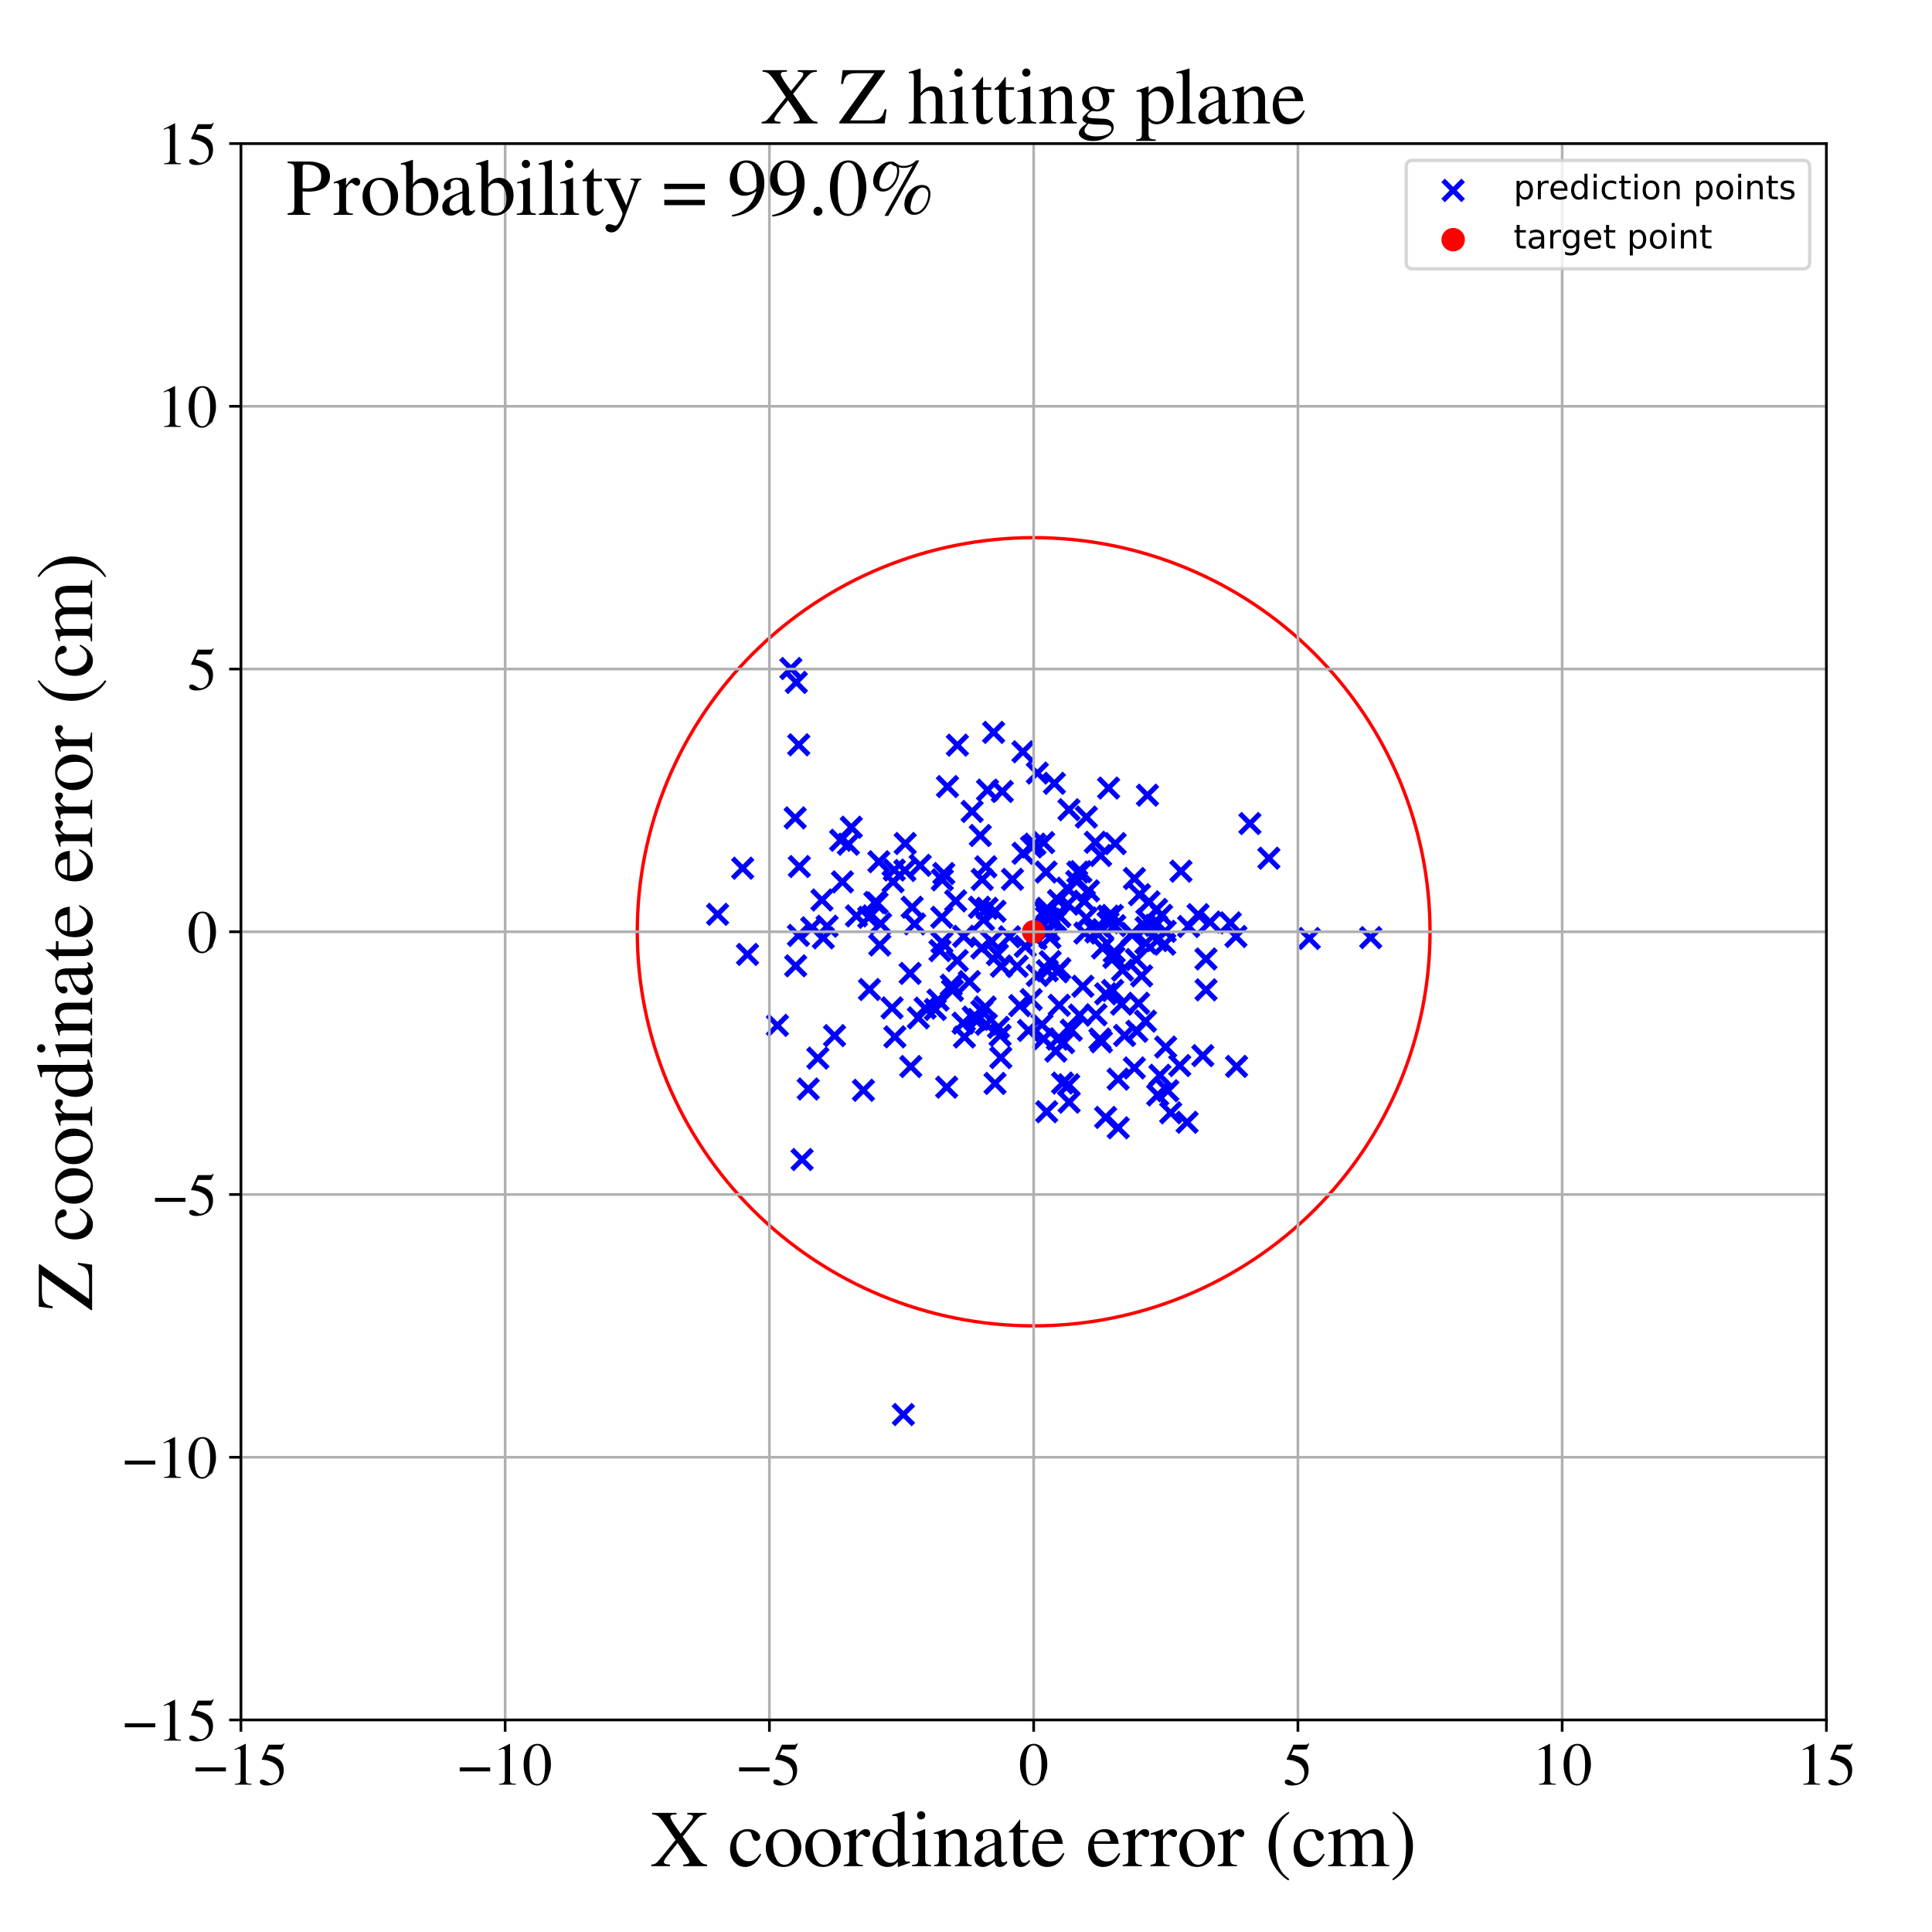 <?xml version="1.0" encoding="utf-8" standalone="no"?>
<!DOCTYPE svg PUBLIC "-//W3C//DTD SVG 1.1//EN"
  "http://www.w3.org/Graphics/SVG/1.1/DTD/svg11.dtd">
<!-- Created with matplotlib (https://matplotlib.org/) -->
<svg height="576pt" version="1.1" viewBox="0 0 576 576" width="576pt" xmlns="http://www.w3.org/2000/svg" xmlns:xlink="http://www.w3.org/1999/xlink">
 <defs>
  <style type="text/css">
*{stroke-linecap:butt;stroke-linejoin:round;}
  </style>
 </defs>
 <g id="figure_1">
  <g id="patch_1">
   <path d="M 0 576 
L 576 576 
L 576 0 
L 0 0 
z
" style="fill:#ffffff;"/>
  </g>
  <g id="axes_1">
   <g id="patch_2">
    <path d="M 71.822 512.784 
L 544.52 512.784 
L 544.52 42.802 
L 71.822 42.802 
z
" style="fill:#ffffff;"/>
   </g>
   <g id="PathCollection_1">
    <defs>
     <path d="M -3 3 
L 3 -3 
M -3 -3 
L 3 3 
" id="m6ca4a10cbb" style="stroke:#0000ff;stroke-width:1.5;"/>
    </defs>
    <g clip-path="url(#p189136f805)">
     <use style="fill:#0000ff;stroke:#0000ff;stroke-width:1.5;" x="333.387" xlink:href="#m6ca4a10cbb" y="336.237"/>
     <use style="fill:#0000ff;stroke:#0000ff;stroke-width:1.5;" x="315.582" xlink:href="#m6ca4a10cbb" y="268.505"/>
     <use style="fill:#0000ff;stroke:#0000ff;stroke-width:1.5;" x="271.94" xlink:href="#m6ca4a10cbb" y="270.487"/>
     <use style="fill:#0000ff;stroke:#0000ff;stroke-width:1.5;" x="292.716" xlink:href="#m6ca4a10cbb" y="282.621"/>
     <use style="fill:#0000ff;stroke:#0000ff;stroke-width:1.5;" x="313.098" xlink:href="#m6ca4a10cbb" y="286.693"/>
     <use style="fill:#0000ff;stroke:#0000ff;stroke-width:1.5;" x="345.811" xlink:href="#m6ca4a10cbb" y="320.582"/>
     <use style="fill:#0000ff;stroke:#0000ff;stroke-width:1.5;" x="338.208" xlink:href="#m6ca4a10cbb" y="261.916"/>
     <use style="fill:#0000ff;stroke:#0000ff;stroke-width:1.5;" x="243.83" xlink:href="#m6ca4a10cbb" y="315.462"/>
     <use style="fill:#0000ff;stroke:#0000ff;stroke-width:1.5;" x="280.766" xlink:href="#m6ca4a10cbb" y="273.474"/>
     <use style="fill:#0000ff;stroke:#0000ff;stroke-width:1.5;" x="278.838" xlink:href="#m6ca4a10cbb" y="300.957"/>
     <use style="fill:#0000ff;stroke:#0000ff;stroke-width:1.5;" x="318.358" xlink:href="#m6ca4a10cbb" y="269.573"/>
     <use style="fill:#0000ff;stroke:#0000ff;stroke-width:1.5;" x="309.266" xlink:href="#m6ca4a10cbb" y="230.486"/>
     <use style="fill:#0000ff;stroke:#0000ff;stroke-width:1.5;" x="331.726" xlink:href="#m6ca4a10cbb" y="295.293"/>
     <use style="fill:#0000ff;stroke:#0000ff;stroke-width:1.5;" x="300.988" xlink:href="#m6ca4a10cbb" y="279.289"/>
     <use style="fill:#0000ff;stroke:#0000ff;stroke-width:1.5;" x="324.512" xlink:href="#m6ca4a10cbb" y="265.598"/>
     <use style="fill:#0000ff;stroke:#0000ff;stroke-width:1.5;" x="351.723" xlink:href="#m6ca4a10cbb" y="317.675"/>
     <use style="fill:#0000ff;stroke:#0000ff;stroke-width:1.5;" x="304.975" xlink:href="#m6ca4a10cbb" y="224.136"/>
     <use style="fill:#0000ff;stroke:#0000ff;stroke-width:1.5;" x="280.932" xlink:href="#m6ca4a10cbb" y="262.309"/>
     <use style="fill:#0000ff;stroke:#0000ff;stroke-width:1.5;" x="310.649" xlink:href="#m6ca4a10cbb" y="305.461"/>
     <use style="fill:#0000ff;stroke:#0000ff;stroke-width:1.5;" x="293.909" xlink:href="#m6ca4a10cbb" y="258.42"/>
     <use style="fill:#0000ff;stroke:#0000ff;stroke-width:1.5;" x="344.507" xlink:href="#m6ca4a10cbb" y="275.876"/>
     <use style="fill:#0000ff;stroke:#0000ff;stroke-width:1.5;" x="305.687" xlink:href="#m6ca4a10cbb" y="282.147"/>
     <use style="fill:#0000ff;stroke:#0000ff;stroke-width:1.5;" x="292.841" xlink:href="#m6ca4a10cbb" y="262.198"/>
     <use style="fill:#0000ff;stroke:#0000ff;stroke-width:1.5;" x="315.797" xlink:href="#m6ca4a10cbb" y="299.708"/>
     <use style="fill:#0000ff;stroke:#0000ff;stroke-width:1.5;" x="348.167" xlink:href="#m6ca4a10cbb" y="325.191"/>
     <use style="fill:#0000ff;stroke:#0000ff;stroke-width:1.5;" x="311.147" xlink:href="#m6ca4a10cbb" y="309.708"/>
     <use style="fill:#0000ff;stroke:#0000ff;stroke-width:1.5;" x="251.162" xlink:href="#m6ca4a10cbb" y="262.922"/>
     <use style="fill:#0000ff;stroke:#0000ff;stroke-width:1.5;" x="328.796" xlink:href="#m6ca4a10cbb" y="277.168"/>
     <use style="fill:#0000ff;stroke:#0000ff;stroke-width:1.5;" x="344.922" xlink:href="#m6ca4a10cbb" y="280.422"/>
     <use style="fill:#0000ff;stroke:#0000ff;stroke-width:1.5;" x="314.343" xlink:href="#m6ca4a10cbb" y="233.534"/>
     <use style="fill:#0000ff;stroke:#0000ff;stroke-width:1.5;" x="257.42" xlink:href="#m6ca4a10cbb" y="325.057"/>
     <use style="fill:#0000ff;stroke:#0000ff;stroke-width:1.5;" x="368.477" xlink:href="#m6ca4a10cbb" y="279.204"/>
     <use style="fill:#0000ff;stroke:#0000ff;stroke-width:1.5;" x="253.799" xlink:href="#m6ca4a10cbb" y="246.623"/>
     <use style="fill:#0000ff;stroke:#0000ff;stroke-width:1.5;" x="354.374" xlink:href="#m6ca4a10cbb" y="276.216"/>
     <use style="fill:#0000ff;stroke:#0000ff;stroke-width:1.5;" x="311.962" xlink:href="#m6ca4a10cbb" y="273.472"/>
     <use style="fill:#0000ff;stroke:#0000ff;stroke-width:1.5;" x="311.864" xlink:href="#m6ca4a10cbb" y="259.989"/>
     <use style="fill:#0000ff;stroke:#0000ff;stroke-width:1.5;" x="368.658" xlink:href="#m6ca4a10cbb" y="317.929"/>
     <use style="fill:#0000ff;stroke:#0000ff;stroke-width:1.5;" x="269.324" xlink:href="#m6ca4a10cbb" y="421.724"/>
     <use style="fill:#0000ff;stroke:#0000ff;stroke-width:1.5;" x="282.479" xlink:href="#m6ca4a10cbb" y="234.505"/>
     <use style="fill:#0000ff;stroke:#0000ff;stroke-width:1.5;" x="294.415" xlink:href="#m6ca4a10cbb" y="235.564"/>
     <use style="fill:#0000ff;stroke:#0000ff;stroke-width:1.5;" x="347.525" xlink:href="#m6ca4a10cbb" y="312.168"/>
     <use style="fill:#0000ff;stroke:#0000ff;stroke-width:1.5;" x="329.619" xlink:href="#m6ca4a10cbb" y="333.141"/>
     <use style="fill:#0000ff;stroke:#0000ff;stroke-width:1.5;" x="331.641" xlink:href="#m6ca4a10cbb" y="272.93"/>
     <use style="fill:#0000ff;stroke:#0000ff;stroke-width:1.5;" x="280.835" xlink:href="#m6ca4a10cbb" y="280.959"/>
     <use style="fill:#0000ff;stroke:#0000ff;stroke-width:1.5;" x="321.849" xlink:href="#m6ca4a10cbb" y="302.649"/>
     <use style="fill:#0000ff;stroke:#0000ff;stroke-width:1.5;" x="372.638" xlink:href="#m6ca4a10cbb" y="245.531"/>
     <use style="fill:#0000ff;stroke:#0000ff;stroke-width:1.5;" x="323.439" xlink:href="#m6ca4a10cbb" y="278.184"/>
     <use style="fill:#0000ff;stroke:#0000ff;stroke-width:1.5;" x="312.72" xlink:href="#m6ca4a10cbb" y="277.315"/>
     <use style="fill:#0000ff;stroke:#0000ff;stroke-width:1.5;" x="311.141" xlink:href="#m6ca4a10cbb" y="251.218"/>
     <use style="fill:#0000ff;stroke:#0000ff;stroke-width:1.5;" x="260.826" xlink:href="#m6ca4a10cbb" y="269.071"/>
     <use style="fill:#0000ff;stroke:#0000ff;stroke-width:1.5;" x="239.128" xlink:href="#m6ca4a10cbb" y="345.701"/>
     <use style="fill:#0000ff;stroke:#0000ff;stroke-width:1.5;" x="283.614" xlink:href="#m6ca4a10cbb" y="293.723"/>
     <use style="fill:#0000ff;stroke:#0000ff;stroke-width:1.5;" x="390.336" xlink:href="#m6ca4a10cbb" y="279.801"/>
     <use style="fill:#0000ff;stroke:#0000ff;stroke-width:1.5;" x="279.66" xlink:href="#m6ca4a10cbb" y="298.176"/>
     <use style="fill:#0000ff;stroke:#0000ff;stroke-width:1.5;" x="317.101" xlink:href="#m6ca4a10cbb" y="310.84"/>
     <use style="fill:#0000ff;stroke:#0000ff;stroke-width:1.5;" x="342.563" xlink:href="#m6ca4a10cbb" y="268.869"/>
     <use style="fill:#0000ff;stroke:#0000ff;stroke-width:1.5;" x="338.193" xlink:href="#m6ca4a10cbb" y="318.397"/>
     <use style="fill:#0000ff;stroke:#0000ff;stroke-width:1.5;" x="316.783" xlink:href="#m6ca4a10cbb" y="322.9"/>
     <use style="fill:#0000ff;stroke:#0000ff;stroke-width:1.5;" x="237.414" xlink:href="#m6ca4a10cbb" y="203.447"/>
     <use style="fill:#0000ff;stroke:#0000ff;stroke-width:1.5;" x="341.923" xlink:href="#m6ca4a10cbb" y="274.31"/>
     <use style="fill:#0000ff;stroke:#0000ff;stroke-width:1.5;" x="291.645" xlink:href="#m6ca4a10cbb" y="303.917"/>
     <use style="fill:#0000ff;stroke:#0000ff;stroke-width:1.5;" x="332.479" xlink:href="#m6ca4a10cbb" y="251.505"/>
     <use style="fill:#0000ff;stroke:#0000ff;stroke-width:1.5;" x="307.538" xlink:href="#m6ca4a10cbb" y="252.497"/>
     <use style="fill:#0000ff;stroke:#0000ff;stroke-width:1.5;" x="262.534" xlink:href="#m6ca4a10cbb" y="275.387"/>
     <use style="fill:#0000ff;stroke:#0000ff;stroke-width:1.5;" x="333.352" xlink:href="#m6ca4a10cbb" y="321.73"/>
     <use style="fill:#0000ff;stroke:#0000ff;stroke-width:1.5;" x="345.148" xlink:href="#m6ca4a10cbb" y="326.447"/>
     <use style="fill:#0000ff;stroke:#0000ff;stroke-width:1.5;" x="337.495" xlink:href="#m6ca4a10cbb" y="278.294"/>
     <use style="fill:#0000ff;stroke:#0000ff;stroke-width:1.5;" x="329.66" xlink:href="#m6ca4a10cbb" y="296.304"/>
     <use style="fill:#0000ff;stroke:#0000ff;stroke-width:1.5;" x="332.351" xlink:href="#m6ca4a10cbb" y="275.972"/>
     <use style="fill:#0000ff;stroke:#0000ff;stroke-width:1.5;" x="318.701" xlink:href="#m6ca4a10cbb" y="241.405"/>
     <use style="fill:#0000ff;stroke:#0000ff;stroke-width:1.5;" x="338.937" xlink:href="#m6ca4a10cbb" y="307.458"/>
     <use style="fill:#0000ff;stroke:#0000ff;stroke-width:1.5;" x="250.619" xlink:href="#m6ca4a10cbb" y="250.513"/>
     <use style="fill:#0000ff;stroke:#0000ff;stroke-width:1.5;" x="301.858" xlink:href="#m6ca4a10cbb" y="262.161"/>
     <use style="fill:#0000ff;stroke:#0000ff;stroke-width:1.5;" x="246.579" xlink:href="#m6ca4a10cbb" y="276.149"/>
     <use style="fill:#0000ff;stroke:#0000ff;stroke-width:1.5;" x="294.271" xlink:href="#m6ca4a10cbb" y="270.799"/>
     <use style="fill:#0000ff;stroke:#0000ff;stroke-width:1.5;" x="359.565" xlink:href="#m6ca4a10cbb" y="295.109"/>
     <use style="fill:#0000ff;stroke:#0000ff;stroke-width:1.5;" x="308.556" xlink:href="#m6ca4a10cbb" y="251.67"/>
     <use style="fill:#0000ff;stroke:#0000ff;stroke-width:1.5;" x="321.331" xlink:href="#m6ca4a10cbb" y="260.001"/>
     <use style="fill:#0000ff;stroke:#0000ff;stroke-width:1.5;" x="285.43" xlink:href="#m6ca4a10cbb" y="222.155"/>
     <use style="fill:#0000ff;stroke:#0000ff;stroke-width:1.5;" x="248.811" xlink:href="#m6ca4a10cbb" y="308.761"/>
     <use style="fill:#0000ff;stroke:#0000ff;stroke-width:1.5;" x="349.022" xlink:href="#m6ca4a10cbb" y="331.764"/>
     <use style="fill:#0000ff;stroke:#0000ff;stroke-width:1.5;" x="297.684" xlink:href="#m6ca4a10cbb" y="306.28"/>
     <use style="fill:#0000ff;stroke:#0000ff;stroke-width:1.5;" x="281.374" xlink:href="#m6ca4a10cbb" y="260.429"/>
     <use style="fill:#0000ff;stroke:#0000ff;stroke-width:1.5;" x="298.819" xlink:href="#m6ca4a10cbb" y="235.968"/>
     <use style="fill:#0000ff;stroke:#0000ff;stroke-width:1.5;" x="330.401" xlink:href="#m6ca4a10cbb" y="273.127"/>
     <use style="fill:#0000ff;stroke:#0000ff;stroke-width:1.5;" x="330.355" xlink:href="#m6ca4a10cbb" y="275.084"/>
     <use style="fill:#0000ff;stroke:#0000ff;stroke-width:1.5;" x="328.361" xlink:href="#m6ca4a10cbb" y="310.61"/>
     <use style="fill:#0000ff;stroke:#0000ff;stroke-width:1.5;" x="275.811" xlink:href="#m6ca4a10cbb" y="300.56"/>
     <use style="fill:#0000ff;stroke:#0000ff;stroke-width:1.5;" x="245.462" xlink:href="#m6ca4a10cbb" y="279.612"/>
     <use style="fill:#0000ff;stroke:#0000ff;stroke-width:1.5;" x="303.243" xlink:href="#m6ca4a10cbb" y="288.093"/>
     <use style="fill:#0000ff;stroke:#0000ff;stroke-width:1.5;" x="318.749" xlink:href="#m6ca4a10cbb" y="328.596"/>
     <use style="fill:#0000ff;stroke:#0000ff;stroke-width:1.5;" x="284.919" xlink:href="#m6ca4a10cbb" y="268.59"/>
     <use style="fill:#0000ff;stroke:#0000ff;stroke-width:1.5;" x="341.691" xlink:href="#m6ca4a10cbb" y="276.56"/>
     <use style="fill:#0000ff;stroke:#0000ff;stroke-width:1.5;" x="293.225" xlink:href="#m6ca4a10cbb" y="274.214"/>
     <use style="fill:#0000ff;stroke:#0000ff;stroke-width:1.5;" x="328.122" xlink:href="#m6ca4a10cbb" y="255.06"/>
     <use style="fill:#0000ff;stroke:#0000ff;stroke-width:1.5;" x="308.87" xlink:href="#m6ca4a10cbb" y="279.826"/>
     <use style="fill:#0000ff;stroke:#0000ff;stroke-width:1.5;" x="213.939" xlink:href="#m6ca4a10cbb" y="272.59"/>
     <use style="fill:#0000ff;stroke:#0000ff;stroke-width:1.5;" x="231.779" xlink:href="#m6ca4a10cbb" y="305.7"/>
     <use style="fill:#0000ff;stroke:#0000ff;stroke-width:1.5;" x="252.936" xlink:href="#m6ca4a10cbb" y="251.695"/>
     <use style="fill:#0000ff;stroke:#0000ff;stroke-width:1.5;" x="313.012" xlink:href="#m6ca4a10cbb" y="279.533"/>
     <use style="fill:#0000ff;stroke:#0000ff;stroke-width:1.5;" x="315.224" xlink:href="#m6ca4a10cbb" y="289.722"/>
     <use style="fill:#0000ff;stroke:#0000ff;stroke-width:1.5;" x="327.927" xlink:href="#m6ca4a10cbb" y="309.781"/>
     <use style="fill:#0000ff;stroke:#0000ff;stroke-width:1.5;" x="366.804" xlink:href="#m6ca4a10cbb" y="275.144"/>
     <use style="fill:#0000ff;stroke:#0000ff;stroke-width:1.5;" x="342.097" xlink:href="#m6ca4a10cbb" y="237.071"/>
     <use style="fill:#0000ff;stroke:#0000ff;stroke-width:1.5;" x="311.505" xlink:href="#m6ca4a10cbb" y="271.914"/>
     <use style="fill:#0000ff;stroke:#0000ff;stroke-width:1.5;" x="287.139" xlink:href="#m6ca4a10cbb" y="305.047"/>
     <use style="fill:#0000ff;stroke:#0000ff;stroke-width:1.5;" x="271.535" xlink:href="#m6ca4a10cbb" y="317.975"/>
     <use style="fill:#0000ff;stroke:#0000ff;stroke-width:1.5;" x="339.722" xlink:href="#m6ca4a10cbb" y="266.738"/>
     <use style="fill:#0000ff;stroke:#0000ff;stroke-width:1.5;" x="287.532" xlink:href="#m6ca4a10cbb" y="309.172"/>
     <use style="fill:#0000ff;stroke:#0000ff;stroke-width:1.5;" x="259.216" xlink:href="#m6ca4a10cbb" y="295.004"/>
     <use style="fill:#0000ff;stroke:#0000ff;stroke-width:1.5;" x="222.859" xlink:href="#m6ca4a10cbb" y="284.544"/>
     <use style="fill:#0000ff;stroke:#0000ff;stroke-width:1.5;" x="285.375" xlink:href="#m6ca4a10cbb" y="286.381"/>
     <use style="fill:#0000ff;stroke:#0000ff;stroke-width:1.5;" x="255.343" xlink:href="#m6ca4a10cbb" y="273.062"/>
     <use style="fill:#0000ff;stroke:#0000ff;stroke-width:1.5;" x="297.365" xlink:href="#m6ca4a10cbb" y="284.6"/>
     <use style="fill:#0000ff;stroke:#0000ff;stroke-width:1.5;" x="315.243" xlink:href="#m6ca4a10cbb" y="309.819"/>
     <use style="fill:#0000ff;stroke:#0000ff;stroke-width:1.5;" x="238.132" xlink:href="#m6ca4a10cbb" y="222.048"/>
     <use style="fill:#0000ff;stroke:#0000ff;stroke-width:1.5;" x="347.379" xlink:href="#m6ca4a10cbb" y="277.664"/>
     <use style="fill:#0000ff;stroke:#0000ff;stroke-width:1.5;" x="262.018" xlink:href="#m6ca4a10cbb" y="256.914"/>
     <use style="fill:#0000ff;stroke:#0000ff;stroke-width:1.5;" x="335.278" xlink:href="#m6ca4a10cbb" y="308.703"/>
     <use style="fill:#0000ff;stroke:#0000ff;stroke-width:1.5;" x="359.544" xlink:href="#m6ca4a10cbb" y="285.904"/>
     <use style="fill:#0000ff;stroke:#0000ff;stroke-width:1.5;" x="259.004" xlink:href="#m6ca4a10cbb" y="273.495"/>
     <use style="fill:#0000ff;stroke:#0000ff;stroke-width:1.5;" x="307.44" xlink:href="#m6ca4a10cbb" y="298.013"/>
     <use style="fill:#0000ff;stroke:#0000ff;stroke-width:1.5;" x="334.382" xlink:href="#m6ca4a10cbb" y="299.374"/>
     <use style="fill:#0000ff;stroke:#0000ff;stroke-width:1.5;" x="274.335" xlink:href="#m6ca4a10cbb" y="257.984"/>
     <use style="fill:#0000ff;stroke:#0000ff;stroke-width:1.5;" x="334.675" xlink:href="#m6ca4a10cbb" y="289.243"/>
     <use style="fill:#0000ff;stroke:#0000ff;stroke-width:1.5;" x="323.846" xlink:href="#m6ca4a10cbb" y="273.675"/>
     <use style="fill:#0000ff;stroke:#0000ff;stroke-width:1.5;" x="271.346" xlink:href="#m6ca4a10cbb" y="290.205"/>
     <use style="fill:#0000ff;stroke:#0000ff;stroke-width:1.5;" x="322.239" xlink:href="#m6ca4a10cbb" y="259.872"/>
     <use style="fill:#0000ff;stroke:#0000ff;stroke-width:1.5;" x="273.802" xlink:href="#m6ca4a10cbb" y="303.457"/>
     <use style="fill:#0000ff;stroke:#0000ff;stroke-width:1.5;" x="328.698" xlink:href="#m6ca4a10cbb" y="282.617"/>
     <use style="fill:#0000ff;stroke:#0000ff;stroke-width:1.5;" x="292.739" xlink:href="#m6ca4a10cbb" y="301.465"/>
     <use style="fill:#0000ff;stroke:#0000ff;stroke-width:1.5;" x="353.914" xlink:href="#m6ca4a10cbb" y="334.592"/>
     <use style="fill:#0000ff;stroke:#0000ff;stroke-width:1.5;" x="266.797" xlink:href="#m6ca4a10cbb" y="309.126"/>
     <use style="fill:#0000ff;stroke:#0000ff;stroke-width:1.5;" x="282.235" xlink:href="#m6ca4a10cbb" y="324.129"/>
     <use style="fill:#0000ff;stroke:#0000ff;stroke-width:1.5;" x="323.294" xlink:href="#m6ca4a10cbb" y="268.693"/>
     <use style="fill:#0000ff;stroke:#0000ff;stroke-width:1.5;" x="321.001" xlink:href="#m6ca4a10cbb" y="262.794"/>
     <use style="fill:#0000ff;stroke:#0000ff;stroke-width:1.5;" x="294.059" xlink:href="#m6ca4a10cbb" y="305.367"/>
     <use style="fill:#0000ff;stroke:#0000ff;stroke-width:1.5;" x="339.458" xlink:href="#m6ca4a10cbb" y="299.113"/>
     <use style="fill:#0000ff;stroke:#0000ff;stroke-width:1.5;" x="296.65" xlink:href="#m6ca4a10cbb" y="271.681"/>
     <use style="fill:#0000ff;stroke:#0000ff;stroke-width:1.5;" x="306.637" xlink:href="#m6ca4a10cbb" y="307.219"/>
     <use style="fill:#0000ff;stroke:#0000ff;stroke-width:1.5;" x="298.374" xlink:href="#m6ca4a10cbb" y="315.317"/>
     <use style="fill:#0000ff;stroke:#0000ff;stroke-width:1.5;" x="779.604" xlink:href="#m6ca4a10cbb" y="343.197"/>
     <use style="fill:#0000ff;stroke:#0000ff;stroke-width:1.5;" x="289.826" xlink:href="#m6ca4a10cbb" y="241.925"/>
     <use style="fill:#0000ff;stroke:#0000ff;stroke-width:1.5;" x="341.507" xlink:href="#m6ca4a10cbb" y="304.445"/>
     <use style="fill:#0000ff;stroke:#0000ff;stroke-width:1.5;" x="238.312" xlink:href="#m6ca4a10cbb" y="258.347"/>
     <use style="fill:#0000ff;stroke:#0000ff;stroke-width:1.5;" x="304.022" xlink:href="#m6ca4a10cbb" y="299.805"/>
     <use style="fill:#0000ff;stroke:#0000ff;stroke-width:1.5;" x="326.557" xlink:href="#m6ca4a10cbb" y="251.122"/>
     <use style="fill:#0000ff;stroke:#0000ff;stroke-width:1.5;" x="269.874" xlink:href="#m6ca4a10cbb" y="251.476"/>
     <use style="fill:#0000ff;stroke:#0000ff;stroke-width:1.5;" x="323.879" xlink:href="#m6ca4a10cbb" y="243.603"/>
     <use style="fill:#0000ff;stroke:#0000ff;stroke-width:1.5;" x="305.011" xlink:href="#m6ca4a10cbb" y="254.392"/>
     <use style="fill:#0000ff;stroke:#0000ff;stroke-width:1.5;" x="272.68" xlink:href="#m6ca4a10cbb" y="275.461"/>
     <use style="fill:#0000ff;stroke:#0000ff;stroke-width:1.5;" x="408.653" xlink:href="#m6ca4a10cbb" y="279.543"/>
     <use style="fill:#0000ff;stroke:#0000ff;stroke-width:1.5;" x="319.386" xlink:href="#m6ca4a10cbb" y="307.131"/>
     <use style="fill:#0000ff;stroke:#0000ff;stroke-width:1.5;" x="292.017" xlink:href="#m6ca4a10cbb" y="270.492"/>
     <use style="fill:#0000ff;stroke:#0000ff;stroke-width:1.5;" x="326.754" xlink:href="#m6ca4a10cbb" y="302.544"/>
     <use style="fill:#0000ff;stroke:#0000ff;stroke-width:1.5;" x="296.232" xlink:href="#m6ca4a10cbb" y="218.352"/>
     <use style="fill:#0000ff;stroke:#0000ff;stroke-width:1.5;" x="312.227" xlink:href="#m6ca4a10cbb" y="289.409"/>
     <use style="fill:#0000ff;stroke:#0000ff;stroke-width:1.5;" x="265.958" xlink:href="#m6ca4a10cbb" y="300.492"/>
     <use style="fill:#0000ff;stroke:#0000ff;stroke-width:1.5;" x="287.311" xlink:href="#m6ca4a10cbb" y="279.15"/>
     <use style="fill:#0000ff;stroke:#0000ff;stroke-width:1.5;" x="315.964" xlink:href="#m6ca4a10cbb" y="288.799"/>
     <use style="fill:#0000ff;stroke:#0000ff;stroke-width:1.5;" x="237.217" xlink:href="#m6ca4a10cbb" y="287.946"/>
     <use style="fill:#0000ff;stroke:#0000ff;stroke-width:1.5;" x="340.366" xlink:href="#m6ca4a10cbb" y="290.94"/>
     <use style="fill:#0000ff;stroke:#0000ff;stroke-width:1.5;" x="245.048" xlink:href="#m6ca4a10cbb" y="268.324"/>
     <use style="fill:#0000ff;stroke:#0000ff;stroke-width:1.5;" x="314.787" xlink:href="#m6ca4a10cbb" y="313.378"/>
     <use style="fill:#0000ff;stroke:#0000ff;stroke-width:1.5;" x="312.179" xlink:href="#m6ca4a10cbb" y="270.821"/>
     <use style="fill:#0000ff;stroke:#0000ff;stroke-width:1.5;" x="360.764" xlink:href="#m6ca4a10cbb" y="274.897"/>
     <use style="fill:#0000ff;stroke:#0000ff;stroke-width:1.5;" x="357.191" xlink:href="#m6ca4a10cbb" y="272.688"/>
     <use style="fill:#0000ff;stroke:#0000ff;stroke-width:1.5;" x="266.248" xlink:href="#m6ca4a10cbb" y="262.873"/>
     <use style="fill:#0000ff;stroke:#0000ff;stroke-width:1.5;" x="289.007" xlink:href="#m6ca4a10cbb" y="292.645"/>
     <use style="fill:#0000ff;stroke:#0000ff;stroke-width:1.5;" x="295.59" xlink:href="#m6ca4a10cbb" y="280.705"/>
     <use style="fill:#0000ff;stroke:#0000ff;stroke-width:1.5;" x="344.816" xlink:href="#m6ca4a10cbb" y="271.133"/>
     <use style="fill:#0000ff;stroke:#0000ff;stroke-width:1.5;" x="293.717" xlink:href="#m6ca4a10cbb" y="300.237"/>
     <use style="fill:#0000ff;stroke:#0000ff;stroke-width:1.5;" x="318.621" xlink:href="#m6ca4a10cbb" y="323.407"/>
     <use style="fill:#0000ff;stroke:#0000ff;stroke-width:1.5;" x="322.836" xlink:href="#m6ca4a10cbb" y="294.04"/>
     <use style="fill:#0000ff;stroke:#0000ff;stroke-width:1.5;" x="269.776" xlink:href="#m6ca4a10cbb" y="259.523"/>
     <use style="fill:#0000ff;stroke:#0000ff;stroke-width:1.5;" x="312.919" xlink:href="#m6ca4a10cbb" y="274.039"/>
     <use style="fill:#0000ff;stroke:#0000ff;stroke-width:1.5;" x="326.701" xlink:href="#m6ca4a10cbb" y="277.843"/>
     <use style="fill:#0000ff;stroke:#0000ff;stroke-width:1.5;" x="266.615" xlink:href="#m6ca4a10cbb" y="259.396"/>
     <use style="fill:#0000ff;stroke:#0000ff;stroke-width:1.5;" x="330.505" xlink:href="#m6ca4a10cbb" y="234.947"/>
     <use style="fill:#0000ff;stroke:#0000ff;stroke-width:1.5;" x="240.962" xlink:href="#m6ca4a10cbb" y="324.669"/>
     <use style="fill:#0000ff;stroke:#0000ff;stroke-width:1.5;" x="280.239" xlink:href="#m6ca4a10cbb" y="283.418"/>
     <use style="fill:#0000ff;stroke:#0000ff;stroke-width:1.5;" x="261.489" xlink:href="#m6ca4a10cbb" y="269.238"/>
     <use style="fill:#0000ff;stroke:#0000ff;stroke-width:1.5;" x="346.314" xlink:href="#m6ca4a10cbb" y="272.894"/>
     <use style="fill:#0000ff;stroke:#0000ff;stroke-width:1.5;" x="338.805" xlink:href="#m6ca4a10cbb" y="286.073"/>
     <use style="fill:#0000ff;stroke:#0000ff;stroke-width:1.5;" x="283.97" xlink:href="#m6ca4a10cbb" y="295.278"/>
     <use style="fill:#0000ff;stroke:#0000ff;stroke-width:1.5;" x="347.228" xlink:href="#m6ca4a10cbb" y="281.492"/>
     <use style="fill:#0000ff;stroke:#0000ff;stroke-width:1.5;" x="290.164" xlink:href="#m6ca4a10cbb" y="303.231"/>
     <use style="fill:#0000ff;stroke:#0000ff;stroke-width:1.5;" x="221.417" xlink:href="#m6ca4a10cbb" y="258.841"/>
     <use style="fill:#0000ff;stroke:#0000ff;stroke-width:1.5;" x="235.791" xlink:href="#m6ca4a10cbb" y="199.308"/>
     <use style="fill:#0000ff;stroke:#0000ff;stroke-width:1.5;" x="341.609" xlink:href="#m6ca4a10cbb" y="281.184"/>
     <use style="fill:#0000ff;stroke:#0000ff;stroke-width:1.5;" x="314.694" xlink:href="#m6ca4a10cbb" y="274.68"/>
     <use style="fill:#0000ff;stroke:#0000ff;stroke-width:1.5;" x="237.072" xlink:href="#m6ca4a10cbb" y="243.843"/>
     <use style="fill:#0000ff;stroke:#0000ff;stroke-width:1.5;" x="298.547" xlink:href="#m6ca4a10cbb" y="288.07"/>
     <use style="fill:#0000ff;stroke:#0000ff;stroke-width:1.5;" x="358.6" xlink:href="#m6ca4a10cbb" y="314.727"/>
     <use style="fill:#0000ff;stroke:#0000ff;stroke-width:1.5;" x="298.152" xlink:href="#m6ca4a10cbb" y="308.689"/>
     <use style="fill:#0000ff;stroke:#0000ff;stroke-width:1.5;" x="296.649" xlink:href="#m6ca4a10cbb" y="323.007"/>
     <use style="fill:#0000ff;stroke:#0000ff;stroke-width:1.5;" x="238.046" xlink:href="#m6ca4a10cbb" y="278.874"/>
     <use style="fill:#0000ff;stroke:#0000ff;stroke-width:1.5;" x="292.261" xlink:href="#m6ca4a10cbb" y="249.095"/>
     <use style="fill:#0000ff;stroke:#0000ff;stroke-width:1.5;" x="332.193" xlink:href="#m6ca4a10cbb" y="283.785"/>
     <use style="fill:#0000ff;stroke:#0000ff;stroke-width:1.5;" x="332.081" xlink:href="#m6ca4a10cbb" y="285.433"/>
     <use style="fill:#0000ff;stroke:#0000ff;stroke-width:1.5;" x="312.052" xlink:href="#m6ca4a10cbb" y="331.452"/>
     <use style="fill:#0000ff;stroke:#0000ff;stroke-width:1.5;" x="352.085" xlink:href="#m6ca4a10cbb" y="259.732"/>
     <use style="fill:#0000ff;stroke:#0000ff;stroke-width:1.5;" x="337.522" xlink:href="#m6ca4a10cbb" y="278.731"/>
     <use style="fill:#0000ff;stroke:#0000ff;stroke-width:1.5;" x="318.163" xlink:href="#m6ca4a10cbb" y="264.807"/>
     <use style="fill:#0000ff;stroke:#0000ff;stroke-width:1.5;" x="309.256" xlink:href="#m6ca4a10cbb" y="290.82"/>
     <use style="fill:#0000ff;stroke:#0000ff;stroke-width:1.5;" x="262.28" xlink:href="#m6ca4a10cbb" y="281.742"/>
     <use style="fill:#0000ff;stroke:#0000ff;stroke-width:1.5;" x="290.786" xlink:href="#m6ca4a10cbb" y="303.979"/>
     <use style="fill:#0000ff;stroke:#0000ff;stroke-width:1.5;" x="242.006" xlink:href="#m6ca4a10cbb" y="276.615"/>
     <use style="fill:#0000ff;stroke:#0000ff;stroke-width:1.5;" x="315.98" xlink:href="#m6ca4a10cbb" y="273.237"/>
     <use style="fill:#0000ff;stroke:#0000ff;stroke-width:1.5;" x="378.296" xlink:href="#m6ca4a10cbb" y="255.861"/>
    </g>
   </g>
   <g id="PathCollection_2">
    <defs>
     <path d="M 0 3 
C 0.796 3 1.559 2.684 2.121 2.121 
C 2.684 1.559 3 0.796 3 0 
C 3 -0.796 2.684 -1.559 2.121 -2.121 
C 1.559 -2.684 0.796 -3 0 -3 
C -0.796 -3 -1.559 -2.684 -2.121 -2.121 
C -2.684 -1.559 -3 -0.796 -3 0 
C -3 0.796 -2.684 1.559 -2.121 2.121 
C -1.559 2.684 -0.796 3 0 3 
z
" id="mce84355452" style="stroke:#ff0000;"/>
    </defs>
    <g clip-path="url(#p189136f805)">
     <use style="fill:#ff0000;stroke:#ff0000;" x="308.171" xlink:href="#mce84355452" y="277.793"/>
    </g>
   </g>
   <g id="patch_3">
    <path clip-path="url(#p189136f805)" d="M 308.171 395.288 
C 339.511 395.288 369.572 382.908 391.733 360.875 
C 413.894 338.841 426.346 308.953 426.346 277.793 
C 426.346 246.633 413.894 216.745 391.733 194.711 
C 369.572 172.677 339.511 160.297 308.171 160.297 
C 276.831 160.297 246.77 172.677 224.609 194.711 
C 202.448 216.745 189.997 246.633 189.997 277.793 
C 189.997 308.953 202.448 338.841 224.609 360.875 
C 246.77 382.908 276.831 395.288 308.171 395.288 
z
" style="fill:none;stroke:#ff0000;stroke-linejoin:miter;"/>
   </g>
   <g id="matplotlib.axis_1">
    <g id="xtick_1">
     <g id="line2d_1">
      <path clip-path="url(#p189136f805)" d="M 71.822 512.784 
L 71.822 42.802 
" style="fill:none;stroke:#b0b0b0;stroke-linecap:square;stroke-width:0.8;"/>
     </g>
     <g id="line2d_2">
      <defs>
       <path d="M 0 0 
L 0 3.5 
" id="m7ac75c6fb4" style="stroke:#000000;stroke-width:0.8;"/>
      </defs>
      <g>
       <use style="stroke:#000000;stroke-width:0.8;" x="71.822" xlink:href="#m7ac75c6fb4" y="512.784"/>
      </g>
     </g>
     <g id="text_1">
      <!-- −15 -->
      <defs>
       <path d="M 3 22 
L 3 28.594 
L 53.406 28.594 
L 53.406 22 
z
" id="FreeSerif-8722"/>
       <path d="M 18.297 59.297 
Q 16.5 59.297 11.094 57.094 
L 11.094 58.5 
L 29.094 67.594 
L 29.906 67.406 
L 29.906 7.406 
Q 29.906 3.797 31.703 2.688 
Q 33.5 1.594 39.406 1.5 
L 39.406 0 
L 11.797 0 
L 11.797 1.5 
Q 17.406 1.703 19.344 3.141 
Q 21.297 4.594 21.297 9.297 
L 21.297 54.594 
Q 21.297 59.297 18.297 59.297 
z
" id="FreeSerif-49"/>
       <path d="M 35.703 19.406 
Q 35.703 24.703 33.344 28.797 
Q 31 32.906 27.641 35.156 
Q 24.297 37.406 20.141 38.844 
Q 16 40.297 12.953 40.75 
Q 9.906 41.203 7.594 41.203 
Q 6.406 41.203 6.406 42 
Q 6.406 42.297 6.5 42.5 
L 17.406 66.203 
L 38.297 66.203 
Q 39.906 66.203 40.844 66.703 
Q 41.797 67.203 42.906 68.797 
L 43.797 68.094 
L 40 59.203 
Q 39.594 58.297 37.703 58.297 
L 18.094 58.297 
L 13.906 49.797 
Q 28.5 47.203 35.594 41.344 
Q 42.703 35.5 42.703 24.203 
Q 42.703 18.297 40.844 13.688 
Q 39 9.094 36.141 6.297 
Q 33.297 3.5 29.547 1.703 
Q 25.797 -0.094 22.344 -0.75 
Q 18.906 -1.406 15.406 -1.406 
Q 9.797 -1.406 6.5 0.25 
Q 3.203 1.906 3.203 4.797 
Q 3.203 8.5 7.5 8.5 
Q 10.297 8.5 14.75 5.391 
Q 19.203 2.297 21.797 2.297 
Q 27.703 2.297 31.703 7.25 
Q 35.703 12.203 35.703 19.406 
z
" id="FreeSerif-53"/>
      </defs>
      <g transform="translate(57.746 532.077)scale(0.18 -0.18)">
       <use xlink:href="#FreeSerif-8722"/>
       <use x="56.4" xlink:href="#FreeSerif-49"/>
       <use x="106.4" xlink:href="#FreeSerif-53"/>
      </g>
     </g>
    </g>
    <g id="xtick_2">
     <g id="line2d_3">
      <path clip-path="url(#p189136f805)" d="M 150.605 512.784 
L 150.605 42.802 
" style="fill:none;stroke:#b0b0b0;stroke-linecap:square;stroke-width:0.8;"/>
     </g>
     <g id="line2d_4">
      <g>
       <use style="stroke:#000000;stroke-width:0.8;" x="150.605" xlink:href="#m7ac75c6fb4" y="512.784"/>
      </g>
     </g>
     <g id="text_2">
      <!-- −10 -->
      <defs>
       <path d="M 47.594 17.797 
Q 35.203 -1.406 25 -1.406 
Q 14.797 -1.406 8.594 8.391 
Q 2.406 18.203 2.406 33.594 
Q 2.406 48.094 8.594 57.844 
Q 14.797 67.594 25.406 67.594 
Q 35.203 67.594 41.391 58 
Q 47.594 48.406 47.594 33 
Q 47.594 17.797 35.203 -1.406 
z
M 25.094 65 
Q 12 65 12 32.703 
Q 12 1.203 25 1.203 
Q 38 1.203 38 32.797 
Q 38 48.5 34.703 56.75 
Q 31.406 65 25.094 65 
z
" id="FreeSerif-48"/>
      </defs>
      <g transform="translate(136.529 532.077)scale(0.18 -0.18)">
       <use xlink:href="#FreeSerif-8722"/>
       <use x="56.4" xlink:href="#FreeSerif-49"/>
       <use x="106.4" xlink:href="#FreeSerif-48"/>
      </g>
     </g>
    </g>
    <g id="xtick_3">
     <g id="line2d_5">
      <path clip-path="url(#p189136f805)" d="M 229.388 512.784 
L 229.388 42.802 
" style="fill:none;stroke:#b0b0b0;stroke-linecap:square;stroke-width:0.8;"/>
     </g>
     <g id="line2d_6">
      <g>
       <use style="stroke:#000000;stroke-width:0.8;" x="229.388" xlink:href="#m7ac75c6fb4" y="512.784"/>
      </g>
     </g>
     <g id="text_3">
      <!-- −5 -->
      <g transform="translate(219.812 532.077)scale(0.18 -0.18)">
       <use xlink:href="#FreeSerif-8722"/>
       <use x="56.4" xlink:href="#FreeSerif-53"/>
      </g>
     </g>
    </g>
    <g id="xtick_4">
     <g id="line2d_7">
      <path clip-path="url(#p189136f805)" d="M 308.171 512.784 
L 308.171 42.802 
" style="fill:none;stroke:#b0b0b0;stroke-linecap:square;stroke-width:0.8;"/>
     </g>
     <g id="line2d_8">
      <g>
       <use style="stroke:#000000;stroke-width:0.8;" x="308.171" xlink:href="#m7ac75c6fb4" y="512.784"/>
      </g>
     </g>
     <g id="text_4">
      <!-- 0 -->
      <g transform="translate(303.671 532.077)scale(0.18 -0.18)">
       <use xlink:href="#FreeSerif-48"/>
      </g>
     </g>
    </g>
    <g id="xtick_5">
     <g id="line2d_9">
      <path clip-path="url(#p189136f805)" d="M 386.954 512.784 
L 386.954 42.802 
" style="fill:none;stroke:#b0b0b0;stroke-linecap:square;stroke-width:0.8;"/>
     </g>
     <g id="line2d_10">
      <g>
       <use style="stroke:#000000;stroke-width:0.8;" x="386.954" xlink:href="#m7ac75c6fb4" y="512.784"/>
      </g>
     </g>
     <g id="text_5">
      <!-- 5 -->
      <g transform="translate(382.454 532.077)scale(0.18 -0.18)">
       <use xlink:href="#FreeSerif-53"/>
      </g>
     </g>
    </g>
    <g id="xtick_6">
     <g id="line2d_11">
      <path clip-path="url(#p189136f805)" d="M 465.737 512.784 
L 465.737 42.802 
" style="fill:none;stroke:#b0b0b0;stroke-linecap:square;stroke-width:0.8;"/>
     </g>
     <g id="line2d_12">
      <g>
       <use style="stroke:#000000;stroke-width:0.8;" x="465.737" xlink:href="#m7ac75c6fb4" y="512.784"/>
      </g>
     </g>
     <g id="text_6">
      <!-- 10 -->
      <g transform="translate(456.737 532.077)scale(0.18 -0.18)">
       <use xlink:href="#FreeSerif-49"/>
       <use x="50" xlink:href="#FreeSerif-48"/>
      </g>
     </g>
    </g>
    <g id="xtick_7">
     <g id="line2d_13">
      <path clip-path="url(#p189136f805)" d="M 544.52 512.784 
L 544.52 42.802 
" style="fill:none;stroke:#b0b0b0;stroke-linecap:square;stroke-width:0.8;"/>
     </g>
     <g id="line2d_14">
      <g>
       <use style="stroke:#000000;stroke-width:0.8;" x="544.52" xlink:href="#m7ac75c6fb4" y="512.784"/>
      </g>
     </g>
     <g id="text_7">
      <!-- 15 -->
      <g transform="translate(535.52 532.077)scale(0.18 -0.18)">
       <use xlink:href="#FreeSerif-49"/>
       <use x="50" xlink:href="#FreeSerif-53"/>
      </g>
     </g>
    </g>
    <g id="text_8">
     <!-- X coordinate error (cm) -->
     <defs>
      <path d="M 69.594 66.203 
L 69.594 64.297 
Q 64.703 64 62.047 62.344 
Q 59.406 60.703 54.703 54.906 
L 40.094 36.703 
L 59.297 9.297 
Q 62.297 5 64.297 3.703 
Q 66.297 2.406 70.406 1.906 
L 70.406 0 
L 40.703 0 
L 40.703 1.906 
Q 44.797 2.297 46.594 2.938 
Q 48.406 3.594 48.406 5 
Q 48.406 7.203 43.297 14.797 
L 33.797 28.797 
L 21.906 14 
Q 16.703 7.5 16.703 5.406 
Q 16.703 3.703 18.297 2.953 
Q 19.906 2.203 24.297 1.906 
L 24.297 0 
L 1 0 
L 1 1.906 
Q 4.906 2.203 7 3.797 
Q 9.094 5.406 15.5 13.297 
L 31.203 32.594 
L 20.297 48.594 
Q 13.297 58.906 10.25 61.5 
Q 7.203 64.094 2.203 64.297 
L 2.203 66.203 
L 32.406 66.203 
L 32.406 64.297 
L 29.594 64.203 
Q 24.797 64.094 24.797 61.297 
Q 24.797 58.094 33.297 46.297 
L 37.5 40.406 
L 48.797 54.203 
Q 52.797 59.203 52.797 61.094 
Q 52.797 62.797 51.344 63.438 
Q 49.906 64.094 45.797 64.297 
L 45.797 66.203 
z
" id="FreeSerif-88"/>
      <path id="FreeSerif-32"/>
      <path d="M 2.5 21.297 
Q 2.5 32.406 9.047 39.203 
Q 15.594 46 24.406 46 
Q 30.703 46 35.25 42.953 
Q 39.797 39.906 39.797 35.703 
Q 39.797 34 38.391 32.75 
Q 37 31.5 35 31.5 
Q 31.594 31.5 30.297 36.094 
L 29.703 38.297 
Q 28.906 41.094 27.703 42.094 
Q 26.5 43.094 23.797 43.094 
Q 17.703 43.094 13.953 38.25 
Q 10.203 33.406 10.203 25.703 
Q 10.203 17.094 14.547 11.641 
Q 18.906 6.203 25.703 6.203 
Q 30 6.203 33.094 8.25 
Q 36.203 10.297 39.797 15.594 
L 41.203 14.703 
Q 40.203 12.703 39.453 11.391 
Q 38.703 10.094 36.75 7.5 
Q 34.797 4.906 32.891 3.297 
Q 31 1.703 27.891 0.344 
Q 24.797 -1 21.5 -1 
Q 13.203 -1 7.844 5.25 
Q 2.5 11.5 2.5 21.297 
z
" id="FreeSerif-99"/>
      <path d="M 24.594 46 
Q 34.203 46 40.391 39.594 
Q 46.594 33.203 46.594 23.406 
Q 46.594 13 40.188 6 
Q 33.797 -1 24.391 -1 
Q 15 -1 8.75 5.75 
Q 2.5 12.5 2.5 22.594 
Q 2.5 32.906 8.641 39.453 
Q 14.797 46 24.594 46 
z
M 11.5 27.5 
Q 11.5 16.797 15.391 9.297 
Q 19.297 1.797 25.594 1.797 
Q 31.203 1.797 34.391 6.594 
Q 37.594 11.406 37.594 19.906 
Q 37.594 30.203 33.594 36.703 
Q 29.594 43.203 23.297 43.203 
Q 18 43.203 14.75 38.891 
Q 11.5 34.594 11.5 27.5 
z
" id="FreeSerif-111"/>
      <path d="M 30.094 36.203 
Q 28.594 36.203 26.391 37.953 
Q 24.203 39.703 23.5 39.703 
Q 21.5 39.703 19 36.797 
Q 16.5 33.906 16.5 31.5 
L 16.5 9 
Q 16.5 4.703 18.203 3.203 
Q 19.906 1.703 25 1.5 
L 25 0 
L 1 0 
L 1 1.5 
Q 5.797 2.406 6.938 3.5 
Q 8.094 4.594 8.094 8.406 
L 8.094 33.406 
Q 8.094 36.703 7.344 38.047 
Q 6.594 39.406 4.703 39.406 
Q 3.094 39.406 1.203 39 
L 1.203 40.594 
Q 9.203 43.203 16 46 
L 16.5 45.797 
L 16.5 36.594 
Q 20.203 41.906 22.797 43.953 
Q 25.406 46 28.5 46 
Q 31.094 46 32.547 44.594 
Q 34 43.203 34 40.703 
Q 34 38.594 32.953 37.391 
Q 31.906 36.203 30.094 36.203 
z
" id="FreeSerif-114"/>
      <path d="M 34.203 -1 
L 33.797 -0.703 
L 33.797 5.703 
Q 29 -1 21 -1 
Q 12.703 -1 7.594 4.953 
Q 2.5 10.906 2.5 20.5 
Q 2.5 31.094 8.594 38.547 
Q 14.703 46 23.297 46 
Q 28.703 46 33.797 41.703 
L 33.797 57.297 
Q 33.797 60.406 32.891 61.406 
Q 32 62.406 29.203 62.406 
Q 27.797 62.406 27 62.297 
L 27 63.906 
Q 36.094 66.297 41.703 68.297 
L 42.203 68.094 
L 42.203 11.406 
Q 42.203 7.906 43.047 6.797 
Q 43.906 5.703 46.594 5.703 
Q 47.094 5.703 48.906 5.797 
L 48.906 4.203 
z
M 24.906 4.203 
Q 28.703 4.203 31.25 6.344 
Q 33.797 8.5 33.797 10.203 
L 33.797 33.203 
Q 33.797 37.203 30.688 40.203 
Q 27.594 43.203 23.594 43.203 
Q 17.906 43.203 14.5 38.094 
Q 11.094 33 11.094 24.5 
Q 11.094 15.297 14.891 9.75 
Q 18.703 4.203 24.906 4.203 
z
" id="FreeSerif-100"/>
      <path d="M 6.203 39.297 
Q 4 39.297 2 39 
L 2 40.5 
Q 9 42.5 17.5 46 
L 17.906 45.703 
L 17.906 10.203 
Q 17.906 4.797 19.156 3.344 
Q 20.406 1.906 25.297 1.5 
L 25.297 0 
L 1.594 0 
L 1.594 1.5 
Q 6.797 1.797 8.141 3.297 
Q 9.5 4.797 9.5 10.203 
L 9.5 33.406 
Q 9.5 36.703 8.75 38 
Q 8 39.297 6.203 39.297 
z
M 12.797 68.297 
Q 15 68.297 16.5 66.797 
Q 18 65.297 18 63.203 
Q 18 61 16.5 59.547 
Q 15 58.094 12.797 58.094 
Q 10.703 58.094 9.25 59.594 
Q 7.797 61.094 7.797 63.188 
Q 7.797 65.297 9.297 66.797 
Q 10.797 68.297 12.797 68.297 
z
" id="FreeSerif-105"/>
      <path d="M 1 39.797 
L 1 41.5 
Q 8.406 43.703 14.797 46 
L 15.5 45.797 
L 15.5 37.906 
Q 20.594 42.703 23.547 44.344 
Q 26.5 46 30 46 
Q 35.5 46 38.641 42.047 
Q 41.797 38.094 41.797 31 
L 41.797 8.094 
Q 41.797 4.406 43 3.156 
Q 44.203 1.906 47.906 1.5 
L 47.906 0 
L 27.094 0 
L 27.094 1.5 
Q 30.906 1.797 32.156 3.5 
Q 33.406 5.203 33.406 9.906 
L 33.406 30.797 
Q 33.406 40.5 26.094 40.5 
Q 23.594 40.5 21.5 39.344 
Q 19.406 38.203 15.797 34.797 
L 15.797 6.703 
Q 15.797 4 17.188 2.891 
Q 18.594 1.797 22.406 1.5 
L 22.406 0 
L 1.203 0 
L 1.203 1.5 
Q 5 1.797 6.203 3.25 
Q 7.406 4.703 7.406 9 
L 7.406 33.797 
Q 7.406 37.5 6.594 38.844 
Q 5.797 40.203 3.703 40.203 
Q 1.797 40.203 1 39.797 
z
" id="FreeSerif-110"/>
      <path d="M 2.5 9.703 
Q 2.5 11.5 2.891 13.047 
Q 3.297 14.594 4.297 15.938 
Q 5.297 17.297 6.188 18.391 
Q 7.094 19.5 8.891 20.641 
Q 10.703 21.797 11.891 22.547 
Q 13.094 23.297 15.547 24.344 
Q 18 25.406 19.297 25.953 
Q 20.594 26.5 23.391 27.594 
Q 26.203 28.703 27.5 29.203 
L 27.5 35.297 
Q 27.5 43.594 19.906 43.594 
Q 16.906 43.594 14.797 42.141 
Q 12.703 40.703 12.703 38.703 
Q 12.703 37.906 12.953 36.5 
Q 13.203 35.094 13.203 34.703 
Q 13.203 33 11.844 31.75 
Q 10.5 30.5 8.703 30.5 
Q 7 30.5 5.703 31.797 
Q 4.406 33.094 4.406 34.797 
Q 4.406 39.5 9.25 42.75 
Q 14.094 46 21.203 46 
Q 29.406 46 32.5 42.047 
Q 35.594 38.094 35.594 30 
L 35.594 10.5 
Q 35.594 7.203 36.25 5.953 
Q 36.906 4.703 38.594 4.703 
Q 40.703 4.703 43 6.594 
L 43 4 
Q 40.406 1.094 38.453 0.047 
Q 36.5 -1 34 -1 
Q 30.906 -1 29.453 0.703 
Q 28 2.406 27.594 6.297 
Q 19 -1 13 -1 
Q 8.406 -1 5.453 2 
Q 2.5 5 2.5 9.703 
z
M 27.5 12.297 
L 27.5 26.797 
Q 18.5 23.5 14.891 20.391 
Q 11.297 17.297 11.297 12.906 
Q 11.297 8.797 13.297 6.797 
Q 15.297 4.797 17.594 4.797 
Q 21 4.797 24.906 7.094 
Q 26.5 8 27 9 
Q 27.5 10 27.5 12.297 
z
" id="FreeSerif-97"/>
      <path d="M 25.906 45 
L 25.906 41.797 
L 15.797 41.797 
L 15.797 13.203 
Q 15.797 8.5 17 6.344 
Q 18.203 4.203 21 4.203 
Q 24.094 4.203 27 7.703 
L 28.297 6.594 
Q 23.5 -1 16.297 -1 
Q 7.406 -1 7.406 11.703 
L 7.406 41.797 
L 2.094 41.797 
Q 1.703 42.094 1.703 42.5 
Q 1.703 43 2 43.297 
Q 2.297 43.594 3.141 44.141 
Q 4 44.703 5.203 45.641 
Q 6.406 46.594 8.5 49.094 
Q 10.594 51.594 13.094 55.094 
Q 14.703 57.406 15.094 57.906 
Q 15.797 57.906 15.797 56.594 
L 15.797 45 
z
" id="FreeSerif-116"/>
      <path d="M 9.703 27.703 
Q 9.906 21.406 11.406 16.844 
Q 12.906 12.297 15.297 10.047 
Q 17.703 7.797 20.141 6.844 
Q 22.594 5.906 25.297 5.906 
Q 30.094 5.906 33.641 8.297 
Q 37.203 10.703 40.797 16.406 
L 42.406 15.703 
Q 39.297 7.594 33.797 3.297 
Q 28.297 -1 21.203 -1 
Q 12.594 -1 7.547 5.047 
Q 2.5 11.094 2.5 21.406 
Q 2.5 32.5 8.344 39.25 
Q 14.203 46 23.406 46 
Q 31 46 35.203 41.453 
Q 39.406 36.906 40.5 27.703 
z
M 9.906 30.906 
L 30.297 30.906 
Q 29.297 37.406 27.188 39.906 
Q 25.094 42.406 20.5 42.406 
Q 11.5 42.406 9.906 30.906 
z
" id="FreeSerif-101"/>
      <path d="M 29.203 -17.703 
Q 26.594 -16.094 23.797 -13.844 
Q 21 -11.594 17.453 -7.594 
Q 13.906 -3.594 11.203 0.953 
Q 8.5 5.5 6.641 11.891 
Q 4.797 18.297 4.797 25.203 
Q 4.797 32.406 6.641 38.844 
Q 8.5 45.297 11 49.547 
Q 13.5 53.797 17.344 57.75 
Q 21.203 61.703 23.703 63.594 
Q 26.203 65.5 29.5 67.594 
L 30.406 66 
Q 26 62.406 23.297 59.5 
Q 20.594 56.594 18.094 51.938 
Q 15.594 47.297 14.5 40.844 
Q 13.406 34.406 13.406 25.5 
Q 13.406 16.203 14.5 9.5 
Q 15.594 2.797 18.094 -1.953 
Q 20.594 -6.703 23.297 -9.703 
Q 26 -12.703 30.406 -16.094 
z
" id="FreeSerif-40"/>
      <path d="M 1.297 39.797 
L 1.297 41.5 
Q 8.5 43.5 15.297 46 
L 16 45.797 
L 16 38.297 
Q 22.203 43 25.203 44.5 
Q 28.203 46 31.5 46 
Q 39.406 46 42.094 37.594 
Q 49.906 46 58.406 46 
Q 70 46 70 28.203 
L 70 7.594 
Q 70 2 74.297 1.703 
L 76.906 1.5 
L 76.906 0 
L 55 0 
L 55 1.5 
Q 59.406 2 60.5 3.203 
Q 61.594 4.406 61.594 8.703 
L 61.594 29.797 
Q 61.594 36 60 38.391 
Q 58.406 40.797 54.094 40.797 
Q 47.5 40.797 43.203 34.703 
L 43.203 9.5 
Q 43.203 4.797 44.641 3.188 
Q 46.094 1.594 50.406 1.5 
L 50.406 0 
L 28 0 
L 28 1.5 
Q 32.297 1.797 33.547 3.094 
Q 34.797 4.406 34.797 8.594 
L 34.797 30.297 
Q 34.797 40.797 28.203 40.797 
Q 25.406 40.797 21.953 39.391 
Q 18.5 38 16.406 34.906 
L 16.406 6.703 
Q 16.406 3.797 17.797 2.75 
Q 19.203 1.703 23.203 1.5 
L 23.203 0 
L 1 0 
L 1 1.5 
Q 5.203 1.594 6.594 3 
Q 8 4.406 8 8.5 
L 8 33.797 
Q 8 37.406 7.25 38.797 
Q 6.5 40.203 4.5 40.203 
Q 3 40.203 1.297 39.797 
z
" id="FreeSerif-109"/>
      <path d="M 4.047 67.703 
Q 6.656 66.094 9.453 63.844 
Q 12.25 61.594 15.797 57.594 
Q 19.344 53.594 22.047 49.047 
Q 24.75 44.5 26.594 38.094 
Q 28.453 31.703 28.453 24.797 
Q 28.453 17.594 26.594 11.141 
Q 24.75 4.703 22.25 0.453 
Q 19.75 -3.797 15.891 -7.75 
Q 12.047 -11.703 9.547 -13.594 
Q 7.047 -15.5 3.75 -17.594 
L 2.844 -16 
Q 7.25 -12.406 9.953 -9.5 
Q 12.656 -6.594 15.156 -1.938 
Q 17.656 2.703 18.75 9.141 
Q 19.844 15.594 19.844 24.5 
Q 19.844 33.797 18.75 40.5 
Q 17.656 47.203 15.156 51.953 
Q 12.656 56.703 9.953 59.703 
Q 7.25 62.703 2.844 66.094 
z
" id="FreeSerif-41"/>
     </defs>
     <g transform="translate(193.922 556.375)scale(0.24 -0.24)">
      <use xlink:href="#FreeSerif-88"/>
      <use x="71.4" xlink:href="#FreeSerif-32"/>
      <use x="96.4" xlink:href="#FreeSerif-99"/>
      <use x="140.784" xlink:href="#FreeSerif-111"/>
      <use x="189.884" xlink:href="#FreeSerif-111"/>
      <use x="238.969" xlink:href="#FreeSerif-114"/>
      <use x="273.453" xlink:href="#FreeSerif-100"/>
      <use x="323.353" xlink:href="#FreeSerif-105"/>
      <use x="351.137" xlink:href="#FreeSerif-110"/>
      <use x="400.037" xlink:href="#FreeSerif-97"/>
      <use x="443.522" xlink:href="#FreeSerif-116"/>
      <use x="471.822" xlink:href="#FreeSerif-101"/>
      <use x="516.222" xlink:href="#FreeSerif-32"/>
      <use x="541.222" xlink:href="#FreeSerif-101"/>
      <use x="585.606" xlink:href="#FreeSerif-114"/>
      <use x="620.106" xlink:href="#FreeSerif-114"/>
      <use x="654.59" xlink:href="#FreeSerif-111"/>
      <use x="703.675" xlink:href="#FreeSerif-114"/>
      <use x="738.175" xlink:href="#FreeSerif-32"/>
      <use x="763.175" xlink:href="#FreeSerif-40"/>
      <use x="796.475" xlink:href="#FreeSerif-99"/>
      <use x="840.859" xlink:href="#FreeSerif-109"/>
      <use x="918.759" xlink:href="#FreeSerif-41"/>
     </g>
    </g>
   </g>
   <g id="matplotlib.axis_2">
    <g id="ytick_1">
     <g id="line2d_15">
      <path clip-path="url(#p189136f805)" d="M 71.822 512.784 
L 544.52 512.784 
" style="fill:none;stroke:#b0b0b0;stroke-linecap:square;stroke-width:0.8;"/>
     </g>
     <g id="line2d_16">
      <defs>
       <path d="M 0 0 
L -3.5 0 
" id="m7f1ae76ed6" style="stroke:#000000;stroke-width:0.8;"/>
      </defs>
      <g>
       <use style="stroke:#000000;stroke-width:0.8;" x="71.822" xlink:href="#m7f1ae76ed6" y="512.784"/>
      </g>
     </g>
     <g id="text_9">
      <!-- −15 -->
      <g transform="translate(36.669 518.931)scale(0.18 -0.18)">
       <use xlink:href="#FreeSerif-8722"/>
       <use x="56.4" xlink:href="#FreeSerif-49"/>
       <use x="106.4" xlink:href="#FreeSerif-53"/>
      </g>
     </g>
    </g>
    <g id="ytick_2">
     <g id="line2d_17">
      <path clip-path="url(#p189136f805)" d="M 71.822 434.454 
L 544.52 434.454 
" style="fill:none;stroke:#b0b0b0;stroke-linecap:square;stroke-width:0.8;"/>
     </g>
     <g id="line2d_18">
      <g>
       <use style="stroke:#000000;stroke-width:0.8;" x="71.822" xlink:href="#m7f1ae76ed6" y="434.454"/>
      </g>
     </g>
     <g id="text_10">
      <!-- −10 -->
      <g transform="translate(36.669 440.6)scale(0.18 -0.18)">
       <use xlink:href="#FreeSerif-8722"/>
       <use x="56.4" xlink:href="#FreeSerif-49"/>
       <use x="106.4" xlink:href="#FreeSerif-48"/>
      </g>
     </g>
    </g>
    <g id="ytick_3">
     <g id="line2d_19">
      <path clip-path="url(#p189136f805)" d="M 71.822 356.123 
L 544.52 356.123 
" style="fill:none;stroke:#b0b0b0;stroke-linecap:square;stroke-width:0.8;"/>
     </g>
     <g id="line2d_20">
      <g>
       <use style="stroke:#000000;stroke-width:0.8;" x="71.822" xlink:href="#m7f1ae76ed6" y="356.123"/>
      </g>
     </g>
     <g id="text_11">
      <!-- −5 -->
      <g transform="translate(45.669 362.27)scale(0.18 -0.18)">
       <use xlink:href="#FreeSerif-8722"/>
       <use x="56.4" xlink:href="#FreeSerif-53"/>
      </g>
     </g>
    </g>
    <g id="ytick_4">
     <g id="line2d_21">
      <path clip-path="url(#p189136f805)" d="M 71.822 277.793 
L 544.52 277.793 
" style="fill:none;stroke:#b0b0b0;stroke-linecap:square;stroke-width:0.8;"/>
     </g>
     <g id="line2d_22">
      <g>
       <use style="stroke:#000000;stroke-width:0.8;" x="71.822" xlink:href="#m7f1ae76ed6" y="277.793"/>
      </g>
     </g>
     <g id="text_12">
      <!-- 0 -->
      <g transform="translate(55.822 283.94)scale(0.18 -0.18)">
       <use xlink:href="#FreeSerif-48"/>
      </g>
     </g>
    </g>
    <g id="ytick_5">
     <g id="line2d_23">
      <path clip-path="url(#p189136f805)" d="M 71.822 199.462 
L 544.52 199.462 
" style="fill:none;stroke:#b0b0b0;stroke-linecap:square;stroke-width:0.8;"/>
     </g>
     <g id="line2d_24">
      <g>
       <use style="stroke:#000000;stroke-width:0.8;" x="71.822" xlink:href="#m7f1ae76ed6" y="199.462"/>
      </g>
     </g>
     <g id="text_13">
      <!-- 5 -->
      <g transform="translate(55.822 205.609)scale(0.18 -0.18)">
       <use xlink:href="#FreeSerif-53"/>
      </g>
     </g>
    </g>
    <g id="ytick_6">
     <g id="line2d_25">
      <path clip-path="url(#p189136f805)" d="M 71.822 121.132 
L 544.52 121.132 
" style="fill:none;stroke:#b0b0b0;stroke-linecap:square;stroke-width:0.8;"/>
     </g>
     <g id="line2d_26">
      <g>
       <use style="stroke:#000000;stroke-width:0.8;" x="71.822" xlink:href="#m7f1ae76ed6" y="121.132"/>
      </g>
     </g>
     <g id="text_14">
      <!-- 10 -->
      <g transform="translate(46.822 127.279)scale(0.18 -0.18)">
       <use xlink:href="#FreeSerif-49"/>
       <use x="50" xlink:href="#FreeSerif-48"/>
      </g>
     </g>
    </g>
    <g id="ytick_7">
     <g id="line2d_27">
      <path clip-path="url(#p189136f805)" d="M 71.822 42.802 
L 544.52 42.802 
" style="fill:none;stroke:#b0b0b0;stroke-linecap:square;stroke-width:0.8;"/>
     </g>
     <g id="line2d_28">
      <g>
       <use style="stroke:#000000;stroke-width:0.8;" x="71.822" xlink:href="#m7f1ae76ed6" y="42.802"/>
      </g>
     </g>
     <g id="text_15">
      <!-- 15 -->
      <g transform="translate(46.822 48.948)scale(0.18 -0.18)">
       <use xlink:href="#FreeSerif-49"/>
       <use x="50" xlink:href="#FreeSerif-53"/>
      </g>
     </g>
    </g>
    <g id="text_16">
     <!-- Z coordinate error (cm) -->
     <defs>
      <path d="M 40.297 3.797 
Q 43.094 3.797 45.391 4.297 
Q 47.703 4.797 49.25 5.297 
Q 50.797 5.797 52.141 7.188 
Q 53.5 8.594 54.141 9.297 
Q 54.797 10 55.594 12.047 
Q 56.406 14.094 56.594 14.688 
Q 56.797 15.297 57.5 17.594 
L 59.797 17.594 
L 57.406 0 
L 1 0 
L 1 1.5 
L 44.703 62.406 
L 22.594 62.406 
Q 17.5 62.406 14.203 61.406 
Q 10.906 60.406 9.25 58.203 
Q 7.594 56 7 54.203 
Q 6.406 52.406 5.797 49.094 
L 3.203 49.094 
L 5.203 66.203 
L 57.797 66.203 
L 57.797 64.703 
L 14.594 3.797 
z
" id="FreeSerif-90"/>
     </defs>
     <g transform="translate(27.46 390.829)rotate(-90)scale(0.24 -0.24)">
      <use xlink:href="#FreeSerif-90"/>
      <use x="61.3" xlink:href="#FreeSerif-32"/>
      <use x="86.3" xlink:href="#FreeSerif-99"/>
      <use x="130.684" xlink:href="#FreeSerif-111"/>
      <use x="179.784" xlink:href="#FreeSerif-111"/>
      <use x="228.869" xlink:href="#FreeSerif-114"/>
      <use x="263.353" xlink:href="#FreeSerif-100"/>
      <use x="313.253" xlink:href="#FreeSerif-105"/>
      <use x="341.037" xlink:href="#FreeSerif-110"/>
      <use x="389.937" xlink:href="#FreeSerif-97"/>
      <use x="433.422" xlink:href="#FreeSerif-116"/>
      <use x="461.722" xlink:href="#FreeSerif-101"/>
      <use x="506.122" xlink:href="#FreeSerif-32"/>
      <use x="531.122" xlink:href="#FreeSerif-101"/>
      <use x="575.506" xlink:href="#FreeSerif-114"/>
      <use x="610.006" xlink:href="#FreeSerif-114"/>
      <use x="644.49" xlink:href="#FreeSerif-111"/>
      <use x="693.575" xlink:href="#FreeSerif-114"/>
      <use x="728.075" xlink:href="#FreeSerif-32"/>
      <use x="753.075" xlink:href="#FreeSerif-40"/>
      <use x="786.375" xlink:href="#FreeSerif-99"/>
      <use x="830.759" xlink:href="#FreeSerif-109"/>
      <use x="908.659" xlink:href="#FreeSerif-41"/>
     </g>
    </g>
   </g>
   <g id="patch_4">
    <path d="M 71.822 512.784 
L 71.822 42.802 
" style="fill:none;stroke:#000000;stroke-linecap:square;stroke-linejoin:miter;stroke-width:0.8;"/>
   </g>
   <g id="patch_5">
    <path d="M 544.52 512.784 
L 544.52 42.802 
" style="fill:none;stroke:#000000;stroke-linecap:square;stroke-linejoin:miter;stroke-width:0.8;"/>
   </g>
   <g id="patch_6">
    <path d="M 71.822 512.784 
L 544.52 512.784 
" style="fill:none;stroke:#000000;stroke-linecap:square;stroke-linejoin:miter;stroke-width:0.8;"/>
   </g>
   <g id="patch_7">
    <path d="M 71.822 42.802 
L 544.52 42.802 
" style="fill:none;stroke:#000000;stroke-linecap:square;stroke-linejoin:miter;stroke-width:0.8;"/>
   </g>
   <g id="text_17">
    <!-- Probability = 99.0% -->
    <defs>
     <path d="M 54.094 48.094 
Q 54.094 45.5 53.5 43.094 
Q 52.906 40.703 51.156 38 
Q 49.406 35.297 46.5 33.344 
Q 43.594 31.406 38.594 30.094 
Q 33.594 28.797 27 28.797 
Q 24 28.797 20.094 29.094 
L 20.094 10.906 
Q 20.094 5.406 21.844 3.75 
Q 23.594 2.094 29.5 1.906 
L 29.5 0 
L 1.5 0 
L 1.5 1.906 
Q 7.203 2.406 8.547 4.047 
Q 9.906 5.703 9.906 12 
L 9.906 55.297 
Q 9.906 60.703 8.5 62.203 
Q 7.094 63.703 1.5 64.297 
L 1.5 66.203 
L 27.906 66.203 
Q 32.406 66.203 36.594 65.344 
Q 40.797 64.5 44.938 62.594 
Q 49.094 60.703 51.594 57 
Q 54.094 53.297 54.094 48.094 
z
M 20.094 59.094 
L 20.094 33.094 
Q 23.594 32.797 25.797 32.797 
Q 43.203 32.797 43.203 47.5 
Q 43.203 55.203 38.391 58.844 
Q 33.594 62.5 23.5 62.5 
Q 21.5 62.5 20.797 61.797 
Q 20.094 61.094 20.094 59.094 
z
" id="FreeSerif-80"/>
     <path d="M 16 68.094 
L 16 37.5 
Q 17.5 41.203 21.391 43.594 
Q 25.297 46 29.906 46 
Q 37.406 46 42.453 39.75 
Q 47.5 33.5 47.5 24.297 
Q 47.5 13.594 40.75 6.297 
Q 34 -1 24.094 -1 
Q 18.094 -1 12.844 1.047 
Q 7.594 3.094 7.594 5.406 
L 7.594 57.297 
Q 7.594 60.406 6.641 61.406 
Q 5.703 62.406 2.703 62.406 
Q 1.594 62.406 1 62.297 
L 1 63.906 
Q 8.703 65.797 15.5 68.297 
z
M 16 32.203 
L 16 7 
Q 16 5.094 18.891 3.641 
Q 21.797 2.203 25.703 2.203 
Q 31.906 2.203 35.297 6.797 
Q 38.703 11.406 38.703 19.703 
Q 38.703 28.797 35.25 34.25 
Q 31.797 39.703 25.906 39.703 
Q 22 39.703 19 37.391 
Q 16 35.094 16 32.203 
z
" id="FreeSerif-98"/>
     <path d="M 1 62.297 
L 1 63.906 
Q 10.906 66.297 16.906 68.297 
L 17.297 68.094 
L 17.297 8.406 
Q 17.297 4.297 18.641 3.047 
Q 20 1.797 24.797 1.5 
L 24.797 0 
L 1.203 0 
L 1.203 1.5 
Q 5.906 1.906 7.406 3.297 
Q 8.906 4.703 8.906 8.703 
L 8.906 56.406 
Q 8.906 59.906 8 61.203 
Q 7.094 62.5 4.703 62.5 
Q 2.703 62.5 1 62.297 
z
" id="FreeSerif-108"/>
     <path d="M 14.203 -13.406 
Q 17 -13.406 20.094 -7.203 
Q 23.203 -1 23.203 1.906 
Q 23.203 3.203 18.797 12 
L 5.594 40.406 
Q 4.406 43 0.5 43.594 
L 0.5 45 
L 21.094 45 
L 21.094 43.5 
Q 17.906 43.406 16.594 42.797 
Q 15.297 42.203 15.297 40.797 
Q 15.297 39.297 16.297 37 
L 27.797 11.703 
L 37.5 39.297 
Q 37.906 40.203 37.906 41 
Q 37.906 43.5 33.094 43.5 
L 33.094 45 
L 46.594 45 
L 46.594 43.5 
Q 44.797 43.297 43.75 42.344 
Q 42.703 41.406 41.797 39 
L 26.406 -1.797 
Q 22.406 -12.594 18.453 -17.188 
Q 14.5 -21.797 9.5 -21.797 
Q 6.297 -21.797 4.188 -20.141 
Q 2.094 -18.5 2.094 -16 
Q 2.094 -14.203 3.391 -12.891 
Q 4.703 -11.594 6.406 -11.594 
Q 8.594 -11.594 11.094 -12.5 
Q 13.594 -13.406 14.203 -13.406 
z
" id="FreeSerif-121"/>
     <path d="M 53.406 38.594 
L 53.406 32 
L 3 32 
L 3 38.594 
z
M 53.406 18.594 
L 53.406 12 
L 3 12 
L 3 18.594 
z
" id="FreeSerif-61"/>
     <path d="M 5.906 -2.203 
L 5.594 -0.203 
Q 17 1.797 24.953 9.5 
Q 32.906 17.203 36 29.406 
Q 28.594 23.703 21 23.703 
Q 12.906 23.703 7.953 29.297 
Q 3 34.906 3 44 
Q 3 54.094 8.953 60.844 
Q 14.906 67.594 23.797 67.594 
Q 33.5 67.594 39.703 59.688 
Q 45.906 51.797 45.906 39.406 
Q 45.906 35.406 45.203 31.203 
Q 44.5 27 41.953 21.25 
Q 39.406 15.5 35.297 10.953 
Q 31.203 6.406 23.594 2.703 
Q 16 -1 5.906 -2.203 
z
M 24.594 28 
Q 26.5 28 28.891 28.547 
Q 31.297 29.094 33.75 30.938 
Q 36.203 32.797 36.203 35.5 
L 36.203 39.406 
Q 36.203 64.797 23 64.797 
Q 19.906 64.797 17.703 63.141 
Q 15.5 61.5 14.344 58.797 
Q 13.203 56.094 12.703 53.297 
Q 12.203 50.5 12.203 47.406 
Q 12.203 38.5 15.547 33.25 
Q 18.906 28 24.594 28 
z
" id="FreeSerif-57"/>
     <path d="M 12.5 10 
Q 14.797 10 16.438 8.297 
Q 18.094 6.594 18.094 4.297 
Q 18.094 2.094 16.391 0.5 
Q 14.703 -1.094 12.406 -1.094 
Q 10.203 -1.094 8.594 0.5 
Q 7 2.094 7 4.297 
Q 7 6.594 8.641 8.297 
Q 10.297 10 12.5 10 
z
" id="FreeSerif-46"/>
     <path d="M 66.906 37.094 
Q 71.797 37.094 74.5 34.297 
Q 77.203 31.5 77.203 26.406 
Q 77.203 20.594 74.891 14.891 
Q 72.594 9.203 68.594 5.094 
Q 63.5 0 56.906 0 
Q 51.5 0 48.203 3.547 
Q 44.906 7.094 44.906 12.906 
Q 44.906 22.297 51.656 29.688 
Q 58.406 37.094 66.906 37.094 
z
M 58.594 3 
Q 62.906 3 66.703 6.797 
Q 70.5 10.594 72.547 15.844 
Q 74.594 21.094 74.594 25.906 
Q 74.594 29.203 72.547 31.547 
Q 70.5 33.906 67.594 33.906 
Q 63 33.906 59.297 28.703 
Q 55.594 23.5 54.047 18.047 
Q 52.5 12.594 52.5 9.406 
Q 52.5 6.594 54.203 4.797 
Q 55.906 3 58.594 3 
z
M 28.203 66.203 
Q 31.297 66.203 33.188 64.844 
Q 35.094 63.5 37.438 62.141 
Q 39.797 60.797 43.906 60.797 
Q 48.594 60.797 52.047 62.297 
Q 55.5 63.797 59.5 67.594 
L 63.406 67.594 
L 24.906 -1.297 
L 20.094 -1.297 
L 55.203 61.297 
Q 50 58.297 44.203 58.297 
Q 40.297 58.297 37.703 59.297 
Q 38.406 56.797 38.406 54.906 
Q 38.406 45.594 32.453 37.25 
Q 26.5 28.906 17.906 28.906 
Q 13 28.906 9.547 32.656 
Q 6.094 36.406 6.094 41.594 
Q 6.094 51.094 12.844 58.641 
Q 19.594 66.203 28.203 66.203 
z
M 28.203 63.203 
Q 23.406 63.203 18.547 54.453 
Q 13.703 45.703 13.703 38.406 
Q 13.703 35.703 15.344 34 
Q 17 32.297 19.594 32.297 
Q 25.703 32.297 30.797 39.438 
Q 35.906 46.594 35.906 55.094 
Q 35.906 57 35 60 
Q 33 60.5 31.641 61.141 
Q 30.297 61.797 29.844 62.188 
Q 29.406 62.594 29 62.891 
Q 28.594 63.203 28.203 63.203 
z
" id="FreeSerif-37"/>
    </defs>
    <g transform="translate(85.393 64.048)scale(0.24 -0.24)">
     <use xlink:href="#FreeSerif-80"/>
     <use x="57.584" xlink:href="#FreeSerif-114"/>
     <use x="92.069" xlink:href="#FreeSerif-111"/>
     <use x="141.153" xlink:href="#FreeSerif-98"/>
     <use x="191.153" xlink:href="#FreeSerif-97"/>
     <use x="234.637" xlink:href="#FreeSerif-98"/>
     <use x="284.622" xlink:href="#FreeSerif-105"/>
     <use x="312.406" xlink:href="#FreeSerif-108"/>
     <use x="338.206" xlink:href="#FreeSerif-105"/>
     <use x="365.975" xlink:href="#FreeSerif-116"/>
     <use x="394.275" xlink:href="#FreeSerif-121"/>
     <use x="441.375" xlink:href="#FreeSerif-32"/>
     <use x="466.375" xlink:href="#FreeSerif-61"/>
     <use x="522.775" xlink:href="#FreeSerif-32"/>
     <use x="547.775" xlink:href="#FreeSerif-57"/>
     <use x="597.775" xlink:href="#FreeSerif-57"/>
     <use x="647.775" xlink:href="#FreeSerif-46"/>
     <use x="672.775" xlink:href="#FreeSerif-48"/>
     <use x="722.775" xlink:href="#FreeSerif-37"/>
    </g>
   </g>
   <g id="text_18">
    <!-- X Z hitting plane -->
    <defs>
     <path d="M 15.797 34.297 
L 15.797 10.203 
Q 15.797 5 17 3.5 
Q 18.203 2 22.594 1.5 
L 22.594 0 
L 1 0 
L 1 1.5 
Q 5.297 2.094 6.344 3.5 
Q 7.406 4.906 7.406 10.203 
L 7.406 57.297 
Q 7.406 60.5 6.547 61.5 
Q 5.703 62.5 2.797 62.5 
Q 2.094 62.5 1.094 62.297 
L 1.094 63.906 
Q 8.203 65.797 15.297 68.297 
L 15.797 68 
L 15.797 37.594 
Q 19.203 42.094 22.641 44.047 
Q 26.094 46 30.5 46 
Q 42.797 46 42.797 30.094 
L 42.797 10.203 
Q 42.797 5 43.75 3.641 
Q 44.703 2.297 48.797 1.5 
L 48.797 0 
L 27.594 0 
L 27.594 1.5 
Q 31.906 1.906 33.156 3.5 
Q 34.406 5.094 34.406 10.203 
L 34.406 30 
Q 34.406 40.594 26.906 40.594 
Q 24 40.594 21.453 39.141 
Q 18.906 37.703 15.797 34.297 
z
" id="FreeSerif-104"/>
     <path d="M 6 5.406 
Q 6 7.297 7.344 8.891 
Q 8.703 10.5 14.906 16.297 
Q 9.906 18.797 7.75 21.891 
Q 5.594 25 5.594 29.703 
Q 5.594 36.5 10.438 41.25 
Q 15.297 46 22.297 46 
Q 26.203 46 30.641 44.344 
Q 35.094 42.703 38 42.703 
L 45.703 42.703 
L 45.703 38.797 
L 37.406 38.797 
Q 39.297 34.5 39.297 30.406 
Q 39.297 23.5 34.641 19.203 
Q 30 14.906 23.703 14.906 
Q 22.5 14.906 18 15.406 
Q 16 14.797 14 12.688 
Q 12 10.594 12 9.094 
Q 12 6.703 19.797 6.406 
L 32.703 5.797 
Q 38.203 5.594 41.5 2.688 
Q 44.797 -0.203 44.797 -4.906 
Q 44.797 -12.094 36.547 -16.938 
Q 28.297 -21.797 18.797 -21.797 
Q 11.703 -21.797 6.594 -18.938 
Q 1.5 -16.094 1.5 -12.094 
Q 1.5 -9.297 3.75 -6.547 
Q 6 -3.797 11.297 0.094 
Q 8.203 1.594 7.094 2.688 
Q 6 3.797 6 5.406 
z
M 13.406 -0.203 
Q 10.297 -3.906 9.391 -5.5 
Q 8.5 -7.094 8.5 -8.797 
Q 8.5 -12.094 12.5 -14.094 
Q 16.5 -16.094 23.094 -16.094 
Q 31.594 -16.094 36.797 -13.391 
Q 42 -10.703 42 -6.406 
Q 42 -3.703 39.203 -2.594 
Q 36.406 -1.5 29.594 -1.5 
Q 19.5 -1.5 13.406 -0.203 
z
M 31.594 26.5 
Q 31.594 28.203 31.188 30.594 
Q 30.797 33 29.797 36.047 
Q 28.797 39.094 26.594 41.141 
Q 24.406 43.203 21.297 43.203 
Q 17.797 43.203 15.844 40.703 
Q 13.906 38.203 13.906 33.797 
Q 13.906 25.203 17.094 21.297 
Q 20.297 17.406 24.094 17.406 
Q 27.594 17.406 29.594 19.844 
Q 31.594 22.297 31.594 26.5 
z
" id="FreeSerif-103"/>
     <path d="M 1.406 39.297 
L 1.406 40.906 
Q 7.703 42.797 15.797 46 
L 16.406 45.797 
L 16.406 38.094 
Q 22.797 46 30.797 46 
Q 38.094 46 42.797 40 
Q 47.5 34 47.5 24.703 
Q 47.5 13.797 41.453 6.391 
Q 35.406 -1 26.5 -1 
Q 23.297 -1 21.141 -0.094 
Q 19 0.797 16.406 3.297 
L 16.406 -12.406 
Q 16.406 -17.094 18 -18.438 
Q 19.594 -19.797 25.203 -19.906 
L 25.203 -21.703 
L 1 -21.703 
L 1 -20 
Q 5.406 -19.594 6.703 -18.297 
Q 8 -17 8 -13.094 
L 8 33.703 
Q 8 37.203 7.203 38.297 
Q 6.406 39.406 3.906 39.406 
Q 2.297 39.406 1.406 39.297 
z
M 16.406 33.406 
L 16.406 8.797 
Q 16.406 6.594 19.844 4.391 
Q 23.297 2.203 26.797 2.203 
Q 32.203 2.203 35.547 7.344 
Q 38.906 12.5 38.906 20.797 
Q 38.906 29.5 35.547 34.75 
Q 32.203 40 26.594 40 
Q 23.094 40 19.75 37.797 
Q 16.406 35.594 16.406 33.406 
z
" id="FreeSerif-112"/>
    </defs>
    <g transform="translate(226.832 36.802)scale(0.24 -0.24)">
     <use xlink:href="#FreeSerif-88"/>
     <use x="71.4" xlink:href="#FreeSerif-32"/>
     <use x="96.4" xlink:href="#FreeSerif-90"/>
     <use x="157.7" xlink:href="#FreeSerif-32"/>
     <use x="182.7" xlink:href="#FreeSerif-104"/>
     <use x="232.5" xlink:href="#FreeSerif-105"/>
     <use x="260.269" xlink:href="#FreeSerif-116"/>
     <use x="288.569" xlink:href="#FreeSerif-116"/>
     <use x="316.869" xlink:href="#FreeSerif-105"/>
     <use x="344.653" xlink:href="#FreeSerif-110"/>
     <use x="393.553" xlink:href="#FreeSerif-103"/>
     <use x="440.253" xlink:href="#FreeSerif-32"/>
     <use x="465.253" xlink:href="#FreeSerif-112"/>
     <use x="515.237" xlink:href="#FreeSerif-108"/>
     <use x="541.037" xlink:href="#FreeSerif-97"/>
     <use x="584.537" xlink:href="#FreeSerif-110"/>
     <use x="633.422" xlink:href="#FreeSerif-101"/>
    </g>
   </g>
   <g id="legend_1">
    <g id="patch_8">
     <path d="M 421.24 80.158 
L 537.52 80.158 
Q 539.52 80.158 539.52 78.158 
L 539.52 49.802 
Q 539.52 47.802 537.52 47.802 
L 421.24 47.802 
Q 419.24 47.802 419.24 49.802 
L 419.24 78.158 
Q 419.24 80.158 421.24 80.158 
z
" style="fill:#ffffff;opacity:0.8;stroke:#cccccc;stroke-linejoin:miter;"/>
    </g>
    <g id="PathCollection_3">
     <g>
      <use style="fill:#0000ff;stroke:#0000ff;stroke-width:1.5;" x="433.24" xlink:href="#m6ca4a10cbb" y="56.775"/>
     </g>
    </g>
    <g id="text_19">
     <!-- prediction points -->
     <defs>
      <path d="M 18.109 8.203 
L 18.109 -20.797 
L 9.078 -20.797 
L 9.078 54.688 
L 18.109 54.688 
L 18.109 46.391 
Q 20.953 51.266 25.266 53.625 
Q 29.594 56 35.594 56 
Q 45.562 56 51.781 48.094 
Q 58.016 40.188 58.016 27.297 
Q 58.016 14.406 51.781 6.484 
Q 45.562 -1.422 35.594 -1.422 
Q 29.594 -1.422 25.266 0.953 
Q 20.953 3.328 18.109 8.203 
z
M 48.688 27.297 
Q 48.688 37.203 44.609 42.844 
Q 40.531 48.484 33.406 48.484 
Q 26.266 48.484 22.188 42.844 
Q 18.109 37.203 18.109 27.297 
Q 18.109 17.391 22.188 11.75 
Q 26.266 6.109 33.406 6.109 
Q 40.531 6.109 44.609 11.75 
Q 48.688 17.391 48.688 27.297 
z
" id="DejaVuSans-112"/>
      <path d="M 41.109 46.297 
Q 39.594 47.172 37.812 47.578 
Q 36.031 48 33.891 48 
Q 26.266 48 22.188 43.047 
Q 18.109 38.094 18.109 28.812 
L 18.109 0 
L 9.078 0 
L 9.078 54.688 
L 18.109 54.688 
L 18.109 46.188 
Q 20.953 51.172 25.484 53.578 
Q 30.031 56 36.531 56 
Q 37.453 56 38.578 55.875 
Q 39.703 55.766 41.062 55.516 
z
" id="DejaVuSans-114"/>
      <path d="M 56.203 29.594 
L 56.203 25.203 
L 14.891 25.203 
Q 15.484 15.922 20.484 11.062 
Q 25.484 6.203 34.422 6.203 
Q 39.594 6.203 44.453 7.469 
Q 49.312 8.734 54.109 11.281 
L 54.109 2.781 
Q 49.266 0.734 44.188 -0.344 
Q 39.109 -1.422 33.891 -1.422 
Q 20.797 -1.422 13.156 6.188 
Q 5.516 13.812 5.516 26.812 
Q 5.516 40.234 12.766 48.109 
Q 20.016 56 32.328 56 
Q 43.359 56 49.781 48.891 
Q 56.203 41.797 56.203 29.594 
z
M 47.219 32.234 
Q 47.125 39.594 43.094 43.984 
Q 39.062 48.391 32.422 48.391 
Q 24.906 48.391 20.391 44.141 
Q 15.875 39.891 15.188 32.172 
z
" id="DejaVuSans-101"/>
      <path d="M 45.406 46.391 
L 45.406 75.984 
L 54.391 75.984 
L 54.391 0 
L 45.406 0 
L 45.406 8.203 
Q 42.578 3.328 38.25 0.953 
Q 33.938 -1.422 27.875 -1.422 
Q 17.969 -1.422 11.734 6.484 
Q 5.516 14.406 5.516 27.297 
Q 5.516 40.188 11.734 48.094 
Q 17.969 56 27.875 56 
Q 33.938 56 38.25 53.625 
Q 42.578 51.266 45.406 46.391 
z
M 14.797 27.297 
Q 14.797 17.391 18.875 11.75 
Q 22.953 6.109 30.078 6.109 
Q 37.203 6.109 41.297 11.75 
Q 45.406 17.391 45.406 27.297 
Q 45.406 37.203 41.297 42.844 
Q 37.203 48.484 30.078 48.484 
Q 22.953 48.484 18.875 42.844 
Q 14.797 37.203 14.797 27.297 
z
" id="DejaVuSans-100"/>
      <path d="M 9.422 54.688 
L 18.406 54.688 
L 18.406 0 
L 9.422 0 
z
M 9.422 75.984 
L 18.406 75.984 
L 18.406 64.594 
L 9.422 64.594 
z
" id="DejaVuSans-105"/>
      <path d="M 48.781 52.594 
L 48.781 44.188 
Q 44.969 46.297 41.141 47.344 
Q 37.312 48.391 33.406 48.391 
Q 24.656 48.391 19.812 42.844 
Q 14.984 37.312 14.984 27.297 
Q 14.984 17.281 19.812 11.734 
Q 24.656 6.203 33.406 6.203 
Q 37.312 6.203 41.141 7.25 
Q 44.969 8.297 48.781 10.406 
L 48.781 2.094 
Q 45.016 0.344 40.984 -0.531 
Q 36.969 -1.422 32.422 -1.422 
Q 20.062 -1.422 12.781 6.344 
Q 5.516 14.109 5.516 27.297 
Q 5.516 40.672 12.859 48.328 
Q 20.219 56 33.016 56 
Q 37.156 56 41.109 55.141 
Q 45.062 54.297 48.781 52.594 
z
" id="DejaVuSans-99"/>
      <path d="M 18.312 70.219 
L 18.312 54.688 
L 36.812 54.688 
L 36.812 47.703 
L 18.312 47.703 
L 18.312 18.016 
Q 18.312 11.328 20.141 9.422 
Q 21.969 7.516 27.594 7.516 
L 36.812 7.516 
L 36.812 0 
L 27.594 0 
Q 17.188 0 13.234 3.875 
Q 9.281 7.766 9.281 18.016 
L 9.281 47.703 
L 2.688 47.703 
L 2.688 54.688 
L 9.281 54.688 
L 9.281 70.219 
z
" id="DejaVuSans-116"/>
      <path d="M 30.609 48.391 
Q 23.391 48.391 19.188 42.75 
Q 14.984 37.109 14.984 27.297 
Q 14.984 17.484 19.156 11.844 
Q 23.344 6.203 30.609 6.203 
Q 37.797 6.203 41.984 11.859 
Q 46.188 17.531 46.188 27.297 
Q 46.188 37.016 41.984 42.703 
Q 37.797 48.391 30.609 48.391 
z
M 30.609 56 
Q 42.328 56 49.016 48.375 
Q 55.719 40.766 55.719 27.297 
Q 55.719 13.875 49.016 6.219 
Q 42.328 -1.422 30.609 -1.422 
Q 18.844 -1.422 12.172 6.219 
Q 5.516 13.875 5.516 27.297 
Q 5.516 40.766 12.172 48.375 
Q 18.844 56 30.609 56 
z
" id="DejaVuSans-111"/>
      <path d="M 54.891 33.016 
L 54.891 0 
L 45.906 0 
L 45.906 32.719 
Q 45.906 40.484 42.875 44.328 
Q 39.844 48.188 33.797 48.188 
Q 26.516 48.188 22.312 43.547 
Q 18.109 38.922 18.109 30.906 
L 18.109 0 
L 9.078 0 
L 9.078 54.688 
L 18.109 54.688 
L 18.109 46.188 
Q 21.344 51.125 25.703 53.562 
Q 30.078 56 35.797 56 
Q 45.219 56 50.047 50.172 
Q 54.891 44.344 54.891 33.016 
z
" id="DejaVuSans-110"/>
      <path id="DejaVuSans-32"/>
      <path d="M 44.281 53.078 
L 44.281 44.578 
Q 40.484 46.531 36.375 47.5 
Q 32.281 48.484 27.875 48.484 
Q 21.188 48.484 17.844 46.438 
Q 14.5 44.391 14.5 40.281 
Q 14.5 37.156 16.891 35.375 
Q 19.281 33.594 26.516 31.984 
L 29.594 31.297 
Q 39.156 29.25 43.188 25.516 
Q 47.219 21.781 47.219 15.094 
Q 47.219 7.469 41.188 3.016 
Q 35.156 -1.422 24.609 -1.422 
Q 20.219 -1.422 15.453 -0.562 
Q 10.688 0.297 5.422 2 
L 5.422 11.281 
Q 10.406 8.688 15.234 7.391 
Q 20.062 6.109 24.812 6.109 
Q 31.156 6.109 34.562 8.281 
Q 37.984 10.453 37.984 14.406 
Q 37.984 18.062 35.516 20.016 
Q 33.062 21.969 24.703 23.781 
L 21.578 24.516 
Q 13.234 26.266 9.516 29.906 
Q 5.812 33.547 5.812 39.891 
Q 5.812 47.609 11.281 51.797 
Q 16.75 56 26.812 56 
Q 31.781 56 36.172 55.266 
Q 40.578 54.547 44.281 53.078 
z
" id="DejaVuSans-115"/>
     </defs>
     <g transform="translate(451.24 59.4)scale(0.1 -0.1)">
      <use xlink:href="#DejaVuSans-112"/>
      <use x="63.477" xlink:href="#DejaVuSans-114"/>
      <use x="104.559" xlink:href="#DejaVuSans-101"/>
      <use x="166.082" xlink:href="#DejaVuSans-100"/>
      <use x="229.559" xlink:href="#DejaVuSans-105"/>
      <use x="257.342" xlink:href="#DejaVuSans-99"/>
      <use x="312.322" xlink:href="#DejaVuSans-116"/>
      <use x="351.531" xlink:href="#DejaVuSans-105"/>
      <use x="379.314" xlink:href="#DejaVuSans-111"/>
      <use x="440.496" xlink:href="#DejaVuSans-110"/>
      <use x="503.875" xlink:href="#DejaVuSans-32"/>
      <use x="535.662" xlink:href="#DejaVuSans-112"/>
      <use x="599.139" xlink:href="#DejaVuSans-111"/>
      <use x="660.32" xlink:href="#DejaVuSans-105"/>
      <use x="688.104" xlink:href="#DejaVuSans-110"/>
      <use x="751.482" xlink:href="#DejaVuSans-116"/>
      <use x="790.691" xlink:href="#DejaVuSans-115"/>
     </g>
    </g>
    <g id="PathCollection_4">
     <g>
      <use style="fill:#ff0000;stroke:#ff0000;" x="433.24" xlink:href="#mce84355452" y="71.453"/>
     </g>
    </g>
    <g id="text_20">
     <!-- target point -->
     <defs>
      <path d="M 34.281 27.484 
Q 23.391 27.484 19.188 25 
Q 14.984 22.516 14.984 16.5 
Q 14.984 11.719 18.141 8.906 
Q 21.297 6.109 26.703 6.109 
Q 34.188 6.109 38.703 11.406 
Q 43.219 16.703 43.219 25.484 
L 43.219 27.484 
z
M 52.203 31.203 
L 52.203 0 
L 43.219 0 
L 43.219 8.297 
Q 40.141 3.328 35.547 0.953 
Q 30.953 -1.422 24.312 -1.422 
Q 15.922 -1.422 10.953 3.297 
Q 6 8.016 6 15.922 
Q 6 25.141 12.172 29.828 
Q 18.359 34.516 30.609 34.516 
L 43.219 34.516 
L 43.219 35.406 
Q 43.219 41.609 39.141 45 
Q 35.062 48.391 27.688 48.391 
Q 23 48.391 18.547 47.266 
Q 14.109 46.141 10.016 43.891 
L 10.016 52.203 
Q 14.938 54.109 19.578 55.047 
Q 24.219 56 28.609 56 
Q 40.484 56 46.344 49.844 
Q 52.203 43.703 52.203 31.203 
z
" id="DejaVuSans-97"/>
      <path d="M 45.406 27.984 
Q 45.406 37.75 41.375 43.109 
Q 37.359 48.484 30.078 48.484 
Q 22.859 48.484 18.828 43.109 
Q 14.797 37.75 14.797 27.984 
Q 14.797 18.266 18.828 12.891 
Q 22.859 7.516 30.078 7.516 
Q 37.359 7.516 41.375 12.891 
Q 45.406 18.266 45.406 27.984 
z
M 54.391 6.781 
Q 54.391 -7.172 48.188 -13.984 
Q 42 -20.797 29.203 -20.797 
Q 24.469 -20.797 20.266 -20.094 
Q 16.062 -19.391 12.109 -17.922 
L 12.109 -9.188 
Q 16.062 -11.328 19.922 -12.344 
Q 23.781 -13.375 27.781 -13.375 
Q 36.625 -13.375 41.016 -8.766 
Q 45.406 -4.156 45.406 5.172 
L 45.406 9.625 
Q 42.625 4.781 38.281 2.391 
Q 33.938 0 27.875 0 
Q 17.828 0 11.672 7.656 
Q 5.516 15.328 5.516 27.984 
Q 5.516 40.672 11.672 48.328 
Q 17.828 56 27.875 56 
Q 33.938 56 38.281 53.609 
Q 42.625 51.219 45.406 46.391 
L 45.406 54.688 
L 54.391 54.688 
z
" id="DejaVuSans-103"/>
     </defs>
     <g transform="translate(451.24 74.078)scale(0.1 -0.1)">
      <use xlink:href="#DejaVuSans-116"/>
      <use x="39.209" xlink:href="#DejaVuSans-97"/>
      <use x="100.488" xlink:href="#DejaVuSans-114"/>
      <use x="141.586" xlink:href="#DejaVuSans-103"/>
      <use x="205.062" xlink:href="#DejaVuSans-101"/>
      <use x="266.586" xlink:href="#DejaVuSans-116"/>
      <use x="305.795" xlink:href="#DejaVuSans-32"/>
      <use x="337.582" xlink:href="#DejaVuSans-112"/>
      <use x="401.059" xlink:href="#DejaVuSans-111"/>
      <use x="462.24" xlink:href="#DejaVuSans-105"/>
      <use x="490.023" xlink:href="#DejaVuSans-110"/>
      <use x="553.402" xlink:href="#DejaVuSans-116"/>
     </g>
    </g>
   </g>
  </g>
 </g>
 <defs>
  <clipPath id="p189136f805">
   <rect height="469.982" width="472.698" x="71.822" y="42.802"/>
  </clipPath>
 </defs>
</svg>
